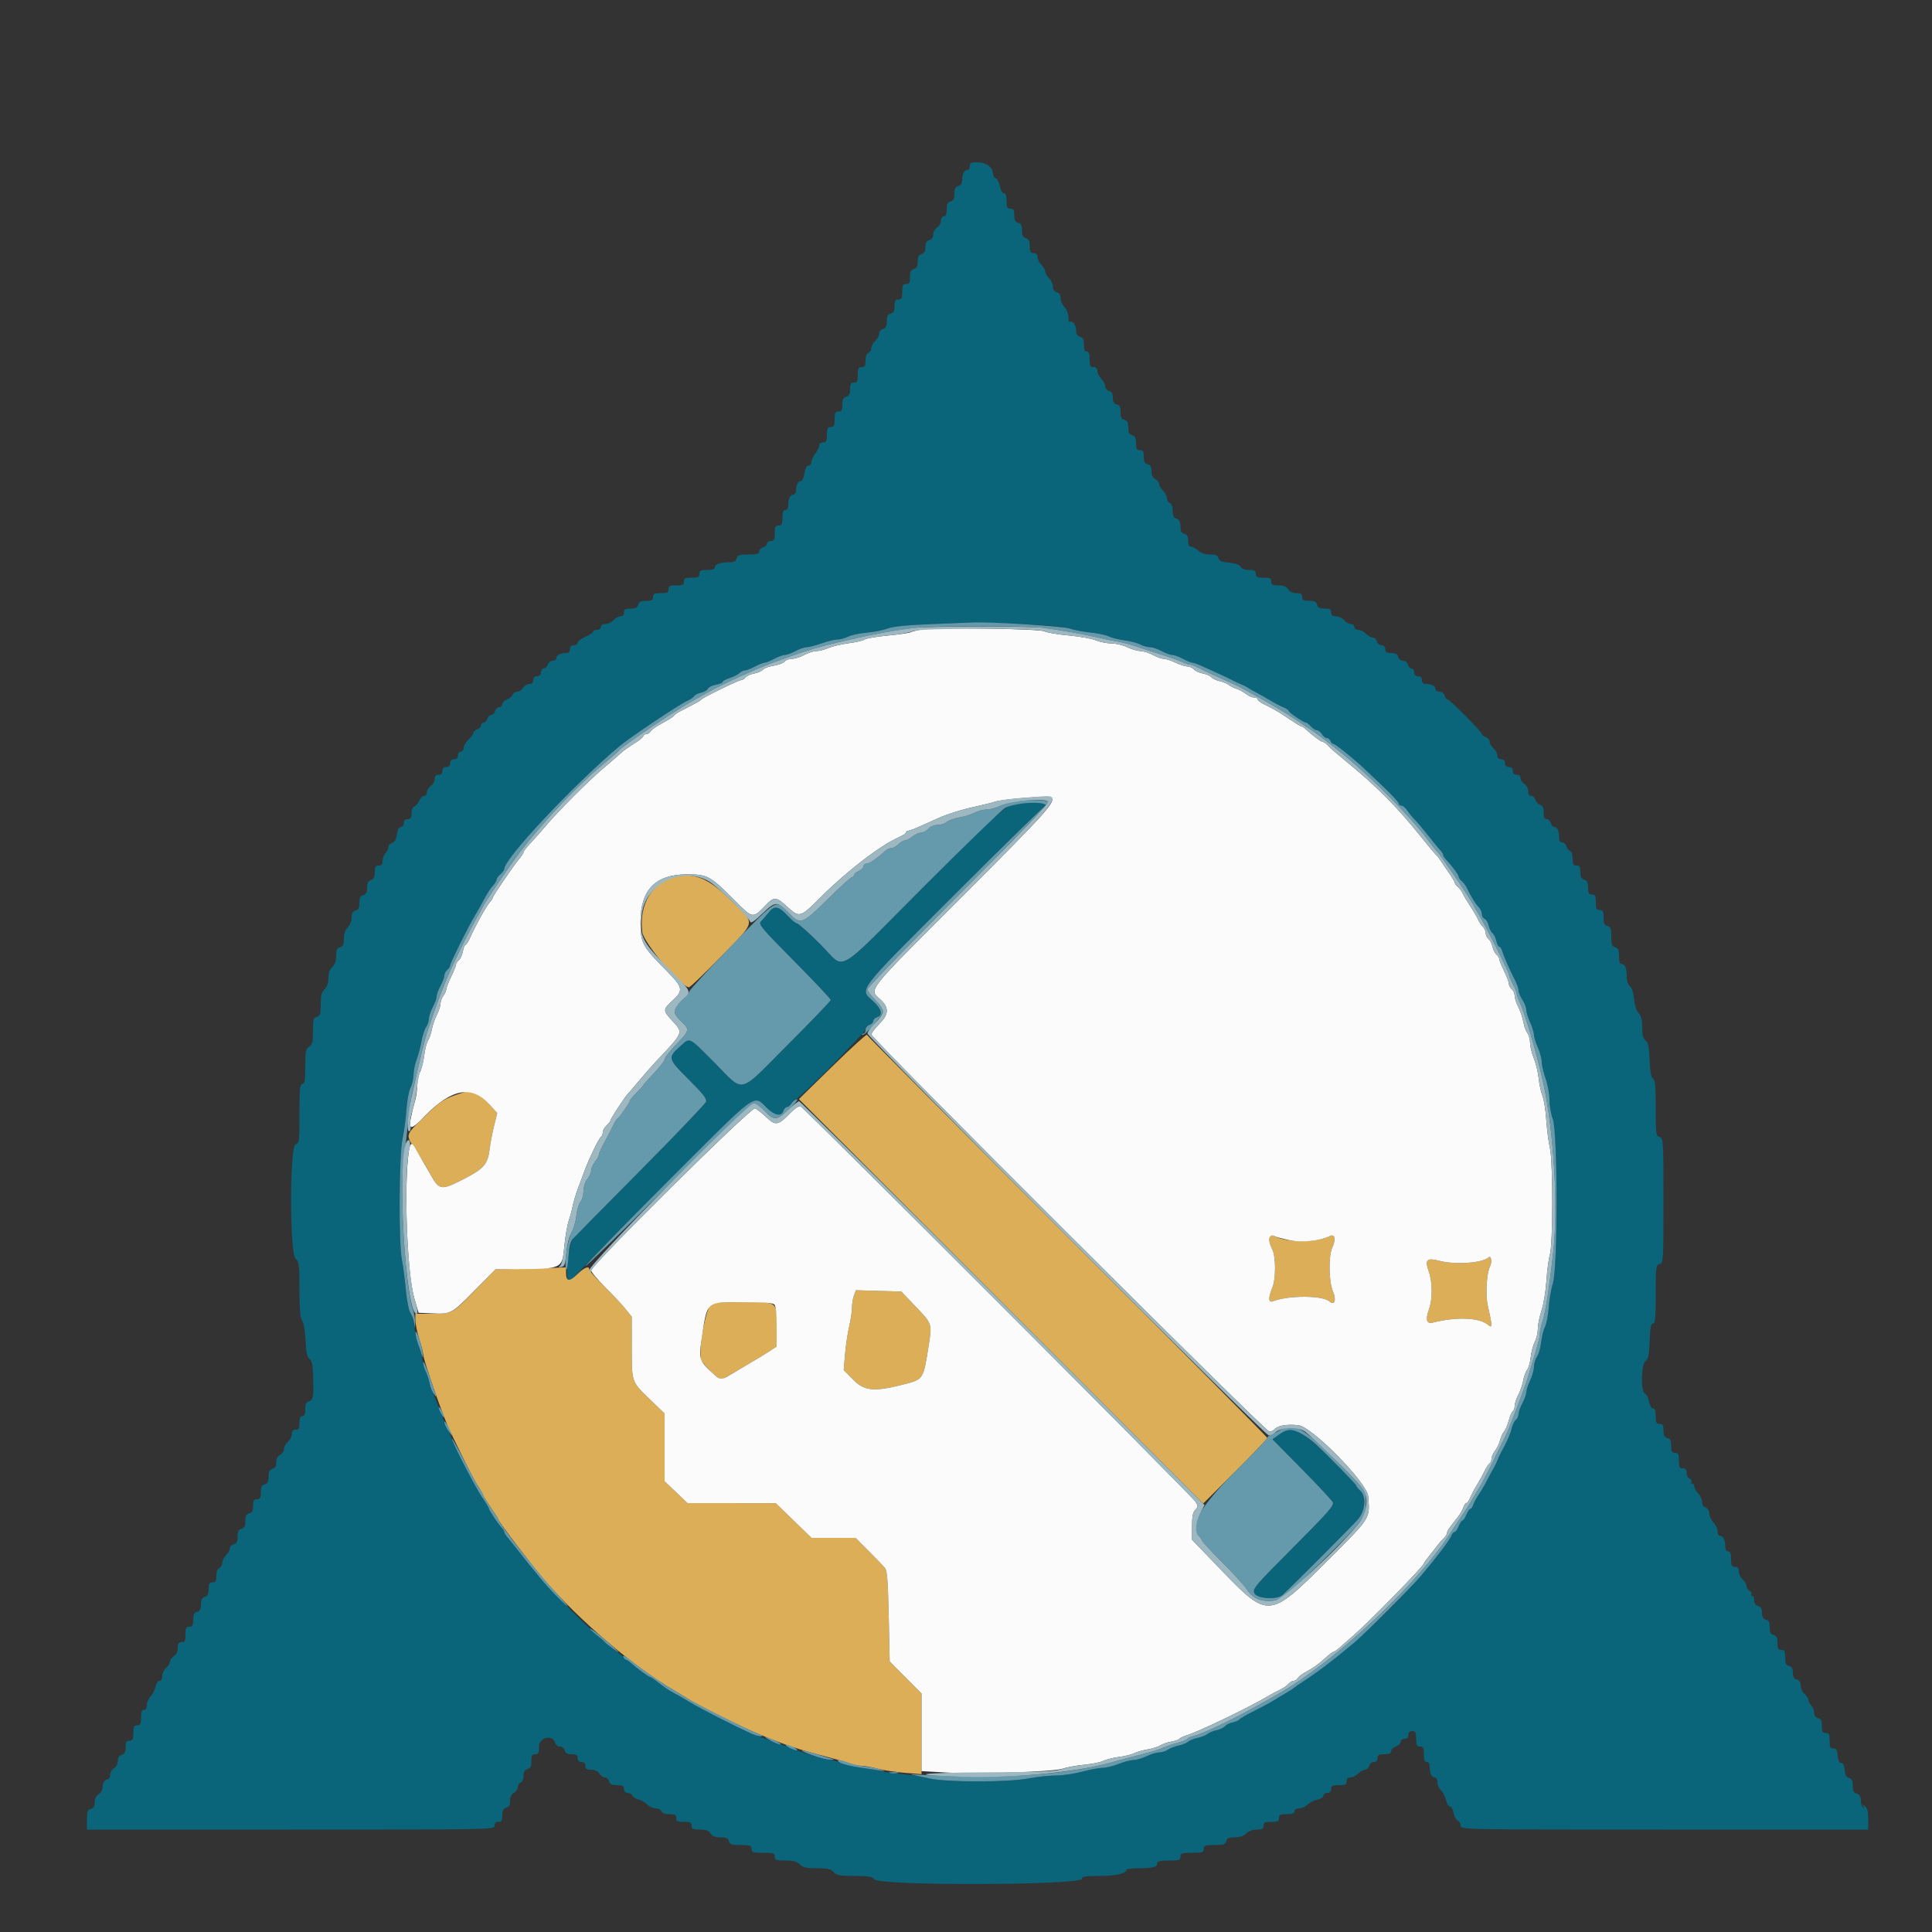 <svg id="svg" version="1.1" xmlns="http://www.w3.org/2000/svg" xmlns:xlink="http://www.w3.org/1999/xlink" width="400" height="400" viewBox="0, 0, 400,400"><rect x="0" y="0" width="400" height="400" fill="#333333" stroke="none"/><g id="svgg"><path id="path0" d="M200.800 34.400 C 200.800 34.840,200.549 35.200,200.243 35.200 C 199.605 35.200,199.200 36.049,199.200 37.386 C 199.200 37.970,198.908 38.383,198.400 38.516 C 197.794 38.675,197.600 39.062,197.600 40.116 C 197.600 41.170,197.406 41.557,196.800 41.716 C 196.187 41.876,196.000 42.262,196.000 43.363 C 196.000 44.374,195.822 44.800,195.400 44.800 C 195.044 44.800,194.800 45.167,194.800 45.704 C 194.800 46.201,194.440 46.832,194.000 47.107 C 193.560 47.382,193.200 48.034,193.200 48.557 C 193.200 49.170,192.917 49.581,192.400 49.716 C 191.822 49.867,191.600 50.262,191.600 51.136 C 191.600 51.995,191.368 52.420,190.800 52.600 C 190.212 52.787,190.000 53.205,190.000 54.180 C 190.000 55.170,189.797 55.560,189.200 55.716 C 188.587 55.876,188.400 56.262,188.400 57.363 C 188.400 58.533,188.252 58.800,187.600 58.800 C 186.933 58.800,186.800 59.067,186.800 60.400 C 186.800 61.733,186.667 62.000,186.000 62.000 C 185.358 62.000,185.200 62.267,185.200 63.353 C 185.200 64.370,185.001 64.759,184.400 64.916 C 183.794 65.075,183.600 65.462,183.600 66.516 C 183.600 67.570,183.406 67.957,182.800 68.116 C 182.347 68.234,182.000 68.662,182.000 69.101 C 182.000 69.527,181.640 70.202,181.200 70.600 C 180.760 70.998,180.400 71.662,180.400 72.075 C 180.400 72.487,180.130 72.929,179.800 73.055 C 179.430 73.197,179.200 73.805,179.200 74.643 C 179.200 75.733,179.043 76.000,178.400 76.000 C 177.733 76.000,177.600 76.267,177.600 77.600 C 177.600 78.933,177.467 79.200,176.800 79.200 C 176.158 79.200,176.000 79.467,176.000 80.553 C 176.000 81.570,175.801 81.959,175.200 82.116 C 174.587 82.276,174.400 82.662,174.400 83.763 C 174.400 84.933,174.252 85.200,173.600 85.200 C 172.933 85.200,172.800 85.467,172.800 86.800 C 172.800 88.133,172.667 88.400,172.000 88.400 C 171.333 88.400,171.200 88.667,171.200 90.000 C 171.200 91.333,171.067 91.600,170.400 91.600 C 169.935 91.600,169.600 91.867,169.600 92.237 C 169.600 92.587,169.240 93.331,168.800 93.891 C 168.360 94.450,168.000 95.244,168.000 95.654 C 168.000 96.064,167.732 96.400,167.405 96.400 C 167.020 96.400,166.719 96.965,166.554 98.000 C 166.411 98.889,166.073 99.600,165.792 99.600 C 165.226 99.600,164.800 100.473,164.800 101.633 C 164.800 102.055,164.549 102.400,164.243 102.400 C 163.598 102.400,163.200 103.252,163.200 104.633 C 163.200 105.226,162.968 105.600,162.600 105.600 C 162.167 105.600,162.000 106.044,162.000 107.200 C 162.000 108.533,161.867 108.800,161.200 108.800 C 160.533 108.800,160.400 109.067,160.400 110.400 C 160.400 111.733,160.267 112.000,159.600 112.000 C 159.160 112.000,158.800 112.249,158.800 112.553 C 158.800 112.858,158.440 113.201,158.000 113.316 C 157.560 113.431,157.200 113.812,157.200 114.163 C 157.200 114.670,156.743 114.800,154.963 114.800 C 153.062 114.800,152.694 114.920,152.516 115.600 C 152.363 116.184,151.968 116.401,151.053 116.405 C 149.197 116.414,148.000 116.822,148.000 117.447 C 148.000 117.826,147.496 118.000,146.400 118.000 C 145.067 118.000,144.800 118.133,144.800 118.800 C 144.800 119.467,144.533 119.600,143.200 119.600 C 141.867 119.600,141.600 119.733,141.600 120.400 C 141.600 121.067,141.333 121.200,140.000 121.200 C 138.667 121.200,138.400 121.333,138.400 122.000 C 138.400 122.667,138.133 122.800,136.800 122.800 C 135.467 122.800,135.200 122.933,135.200 123.600 C 135.200 124.252,134.933 124.400,133.763 124.400 C 132.662 124.400,132.276 124.587,132.116 125.200 C 131.959 125.801,131.570 126.000,130.553 126.000 C 129.467 126.000,129.200 126.158,129.200 126.800 C 129.200 127.311,128.933 127.600,128.462 127.600 C 128.056 127.600,127.398 127.960,127.000 128.400 C 126.602 128.840,125.854 129.200,125.338 129.200 C 124.771 129.200,124.400 129.437,124.400 129.800 C 124.400 130.133,124.044 130.400,123.600 130.400 C 123.160 130.400,122.800 130.567,122.800 130.771 C 122.800 130.975,122.080 131.460,121.200 131.848 C 120.320 132.236,119.600 132.789,119.600 133.077 C 119.600 133.365,119.240 133.600,118.800 133.600 C 118.267 133.600,118.000 133.867,118.000 134.400 C 118.000 134.922,117.733 135.200,117.233 135.200 C 116.041 135.200,115.200 135.631,115.200 136.243 C 115.200 136.549,114.852 136.800,114.427 136.800 C 114.002 136.800,113.540 137.160,113.400 137.600 C 113.260 138.040,112.888 138.400,112.573 138.400 C 112.258 138.400,112.000 138.760,112.000 139.200 C 112.000 139.733,111.733 140.000,111.200 140.000 C 110.667 140.000,110.400 140.267,110.400 140.800 C 110.400 141.332,110.133 141.600,109.603 141.600 C 109.165 141.600,108.582 141.960,108.307 142.400 C 108.032 142.840,107.485 143.200,107.091 143.200 C 106.697 143.200,106.266 143.484,106.133 143.831 C 106.000 144.177,105.465 144.623,104.945 144.821 C 104.425 145.018,104.000 145.455,104.000 145.790 C 104.000 146.126,103.713 146.400,103.363 146.400 C 103.012 146.400,102.631 146.760,102.516 147.200 C 102.401 147.640,102.041 148.000,101.716 148.000 C 101.391 148.000,101.031 148.360,100.916 148.800 C 100.801 149.240,100.458 149.600,100.153 149.600 C 99.849 149.600,99.600 149.858,99.600 150.173 C 99.600 150.488,99.240 150.860,98.800 151.000 C 98.360 151.140,97.997 151.467,97.993 151.727 C 97.989 151.987,97.539 152.624,96.993 153.142 C 96.447 153.660,96.000 154.425,96.000 154.842 C 96.000 155.259,95.730 155.600,95.400 155.600 C 95.067 155.600,94.800 155.956,94.800 156.400 C 94.800 156.933,94.533 157.200,94.000 157.200 C 93.467 157.200,93.200 157.467,93.200 158.000 C 93.200 158.533,92.933 158.800,92.400 158.800 C 91.867 158.800,91.600 159.067,91.600 159.600 C 91.600 160.133,91.333 160.400,90.800 160.400 C 90.236 160.400,90.000 160.667,90.000 161.304 C 90.000 161.801,89.640 162.432,89.200 162.707 C 88.760 162.982,88.400 163.565,88.400 164.003 C 88.400 164.451,88.132 164.800,87.790 164.800 C 87.455 164.800,87.018 165.225,86.821 165.745 C 86.623 166.265,86.177 166.800,85.831 166.933 C 85.448 167.080,85.200 167.652,85.200 168.387 C 85.200 169.333,85.024 169.600,84.400 169.600 C 83.867 169.600,83.600 169.867,83.600 170.400 C 83.600 170.842,83.333 171.200,83.005 171.200 C 82.622 171.200,82.320 171.758,82.159 172.765 C 81.989 173.831,81.668 174.393,81.154 174.528 C 80.739 174.636,80.400 175.025,80.400 175.391 C 80.400 175.757,80.130 176.327,79.800 176.657 C 79.470 176.987,79.200 177.694,79.200 178.229 C 79.200 178.933,78.980 179.200,78.400 179.200 C 77.755 179.200,77.600 179.467,77.600 180.573 C 77.600 181.595,77.395 182.011,76.800 182.200 C 76.212 182.387,76.000 182.805,76.000 183.780 C 76.000 184.770,75.797 185.160,75.200 185.316 C 74.594 185.475,74.400 185.862,74.400 186.916 C 74.400 187.970,74.206 188.357,73.600 188.516 C 73.017 188.668,72.800 189.062,72.800 189.963 C 72.800 190.667,72.455 191.545,72.000 192.000 C 71.475 192.525,71.200 193.333,71.200 194.353 C 71.200 195.570,71.027 195.952,70.400 196.116 C 69.771 196.280,69.600 196.662,69.600 197.901 C 69.600 198.968,69.342 199.709,68.800 200.200 C 68.264 200.685,68.000 201.432,68.000 202.462 C 68.000 203.467,67.723 204.277,67.200 204.800 C 66.581 205.419,66.400 206.133,66.400 207.953 C 66.400 209.970,66.286 210.337,65.600 210.516 C 64.898 210.699,64.800 211.062,64.800 213.466 C 64.800 215.774,64.674 216.287,64.000 216.707 C 63.296 217.147,63.200 217.640,63.200 220.803 C 63.200 223.734,63.089 224.400,62.600 224.400 C 62.093 224.400,62.000 225.350,62.000 230.553 C 62.000 236.370,61.956 236.718,61.200 236.916 C 59.952 237.242,59.952 259.471,61.200 260.600 C 61.928 261.259,62.000 261.832,62.000 266.973 C 62.000 271.134,62.146 272.830,62.553 273.412 C 62.878 273.875,63.169 275.579,63.258 277.536 C 63.371 280.036,63.573 280.991,64.064 281.350 C 64.534 281.694,64.743 282.556,64.805 284.414 C 64.966 289.207,64.870 289.888,64.000 290.116 C 63.387 290.276,63.200 290.662,63.200 291.763 C 63.200 292.774,63.022 293.200,62.600 293.200 C 62.181 293.200,62.000 293.622,62.000 294.600 C 62.000 295.733,61.848 296.000,61.200 296.000 C 60.634 296.000,60.400 296.267,60.400 296.911 C 60.400 297.412,60.040 298.130,59.600 298.507 C 59.160 298.884,58.800 299.548,58.800 299.982 C 58.800 300.416,58.440 300.965,58.000 301.200 C 57.487 301.474,57.200 302.038,57.200 302.767 C 57.200 303.570,56.964 303.968,56.400 304.116 C 55.794 304.275,55.600 304.662,55.600 305.716 C 55.600 306.770,55.406 307.157,54.800 307.316 C 54.187 307.476,54.000 307.862,54.000 308.963 C 54.000 310.133,53.852 310.400,53.200 310.400 C 52.558 310.400,52.400 310.667,52.400 311.753 C 52.400 312.770,52.201 313.159,51.600 313.316 C 50.994 313.475,50.800 313.862,50.800 314.916 C 50.800 315.970,50.606 316.357,50.000 316.516 C 49.394 316.675,49.200 317.062,49.200 318.116 C 49.200 319.170,49.006 319.557,48.400 319.716 C 47.960 319.831,47.600 320.212,47.600 320.563 C 47.600 320.913,47.240 321.560,46.800 322.000 C 46.360 322.440,46.000 323.166,46.000 323.613 C 46.000 324.059,45.730 324.529,45.400 324.655 C 45.030 324.797,44.800 325.405,44.800 326.243 C 44.800 327.333,44.643 327.600,44.000 327.600 C 43.355 327.600,43.200 327.867,43.200 328.973 C 43.200 329.995,42.995 330.411,42.400 330.600 C 41.812 330.787,41.600 331.205,41.600 332.180 C 41.600 333.170,41.397 333.560,40.800 333.716 C 40.187 333.876,40.000 334.262,40.000 335.363 C 40.000 336.533,39.852 336.800,39.200 336.800 C 38.533 336.800,38.400 337.067,38.400 338.400 C 38.400 339.733,38.267 340.000,37.600 340.000 C 36.978 340.000,36.800 340.267,36.800 341.197 C 36.800 341.960,36.510 342.574,36.000 342.893 C 35.560 343.168,35.200 343.669,35.200 344.007 C 35.200 344.346,34.840 344.930,34.400 345.307 C 33.960 345.684,33.600 346.444,33.600 346.996 C 33.600 347.597,33.372 348.000,33.032 348.000 C 32.719 348.000,32.341 348.558,32.191 349.241 C 32.041 349.923,31.577 350.823,31.159 351.241 C 30.742 351.658,30.400 352.450,30.400 353.000 C 30.400 353.622,30.173 354.000,29.800 354.000 C 29.367 354.000,29.200 354.444,29.200 355.600 C 29.200 356.933,29.067 357.200,28.400 357.200 C 27.733 357.200,27.600 357.467,27.600 358.800 C 27.600 360.133,27.467 360.400,26.800 360.400 C 26.158 360.400,26.000 360.667,26.000 361.753 C 26.000 362.770,25.801 363.159,25.200 363.316 C 24.660 363.457,24.400 363.862,24.400 364.559 C 24.400 365.160,24.065 365.803,23.600 366.093 C 23.160 366.368,22.800 366.999,22.800 367.496 C 22.800 368.002,22.555 368.400,22.243 368.400 C 21.649 368.400,21.200 369.234,21.200 370.336 C 21.200 370.706,20.840 371.232,20.400 371.507 C 19.901 371.819,19.600 372.440,19.600 373.157 C 19.600 373.970,19.366 374.368,18.800 374.516 C 18.132 374.691,18.000 375.062,18.000 376.763 L 18.000 378.800 60.200 378.800 C 102.133 378.800,102.400 378.795,102.400 378.000 C 102.400 377.467,102.667 377.200,103.200 377.200 C 103.842 377.200,104.000 376.933,104.000 375.847 C 104.000 374.830,104.199 374.441,104.800 374.284 C 105.380 374.132,105.600 373.738,105.600 372.852 C 105.600 372.038,105.868 371.485,106.400 371.200 C 106.840 370.965,107.200 370.437,107.200 370.029 C 107.200 369.620,107.470 369.182,107.800 369.055 C 108.143 368.924,108.400 368.327,108.400 367.659 C 108.400 366.830,108.631 366.433,109.200 366.284 C 109.813 366.124,110.000 365.738,110.000 364.637 C 110.000 363.467,110.148 363.200,110.800 363.200 C 111.467 363.200,111.600 362.933,111.600 361.600 C 111.600 359.717,114.453 359.029,114.916 360.800 C 115.036 361.260,115.462 361.600,115.916 361.600 C 116.370 361.600,116.796 361.940,116.916 362.400 C 117.068 362.983,117.462 363.200,118.363 363.200 C 119.333 363.200,119.600 363.372,119.600 364.000 C 119.600 364.533,119.867 364.800,120.400 364.800 C 120.933 364.800,121.200 365.067,121.200 365.600 C 121.200 366.222,121.467 366.400,122.397 366.400 C 123.160 366.400,123.774 366.690,124.093 367.200 C 124.368 367.640,124.888 368.000,125.250 368.000 C 125.611 368.000,126.001 368.360,126.116 368.800 C 126.276 369.413,126.662 369.600,127.763 369.600 C 128.933 369.600,129.200 369.748,129.200 370.400 C 129.200 370.918,129.467 371.200,129.957 371.200 C 130.374 371.200,130.809 371.447,130.925 371.749 C 131.041 372.050,131.605 372.415,132.178 372.559 C 132.751 372.703,133.576 373.176,134.010 373.610 C 134.445 374.045,135.231 374.400,135.757 374.400 C 136.284 374.400,136.818 374.670,136.945 375.000 C 137.089 375.377,137.701 375.600,138.587 375.600 C 139.733 375.600,140.000 375.751,140.000 376.400 C 140.000 377.067,140.267 377.200,141.600 377.200 C 142.933 377.200,143.200 377.333,143.200 378.000 C 143.200 378.675,143.467 378.800,144.904 378.800 C 146.174 378.800,146.735 379.003,147.107 379.600 C 147.467 380.176,148.040 380.400,149.157 380.400 C 150.370 380.400,150.752 380.574,150.916 381.200 C 151.094 381.880,151.462 382.000,153.363 382.000 C 155.333 382.000,155.600 382.095,155.600 382.800 C 155.600 383.511,155.867 383.600,158.000 383.600 C 160.133 383.600,160.400 383.689,160.400 384.400 C 160.400 385.103,160.667 385.200,162.600 385.200 C 164.267 385.200,164.994 385.394,165.600 386.000 C 166.244 386.644,166.933 386.800,169.138 386.800 C 171.368 386.800,172.010 386.948,172.600 387.600 C 173.222 388.287,173.832 388.400,176.918 388.400 C 179.879 388.400,180.602 388.523,181.023 389.100 C 182.020 390.464,224.000 390.342,224.000 388.975 C 224.000 388.518,224.732 388.400,227.581 388.400 C 230.953 388.400,233.200 387.895,233.200 387.136 C 233.200 386.951,234.355 386.800,235.767 386.800 C 238.692 386.800,239.600 386.553,239.600 385.757 C 239.600 385.343,240.215 385.200,242.000 385.200 C 244.133 385.200,244.400 385.111,244.400 384.400 C 244.400 383.689,244.667 383.600,246.800 383.600 C 248.933 383.600,249.200 383.511,249.200 382.800 C 249.200 382.095,249.467 382.000,251.437 382.000 C 253.338 382.000,253.706 381.880,253.884 381.200 C 254.048 380.573,254.430 380.400,255.647 380.400 C 256.667 380.400,257.475 380.125,258.000 379.600 C 258.495 379.105,259.333 378.800,260.200 378.800 C 261.333 378.800,261.600 378.648,261.600 378.000 C 261.600 377.333,261.867 377.200,263.200 377.200 C 264.533 377.200,264.800 377.067,264.800 376.400 C 264.800 375.733,265.067 375.600,266.400 375.600 C 267.556 375.600,268.000 375.433,268.000 375.000 C 268.000 374.629,268.376 374.400,268.984 374.400 C 269.526 374.400,270.291 374.061,270.684 373.647 C 271.078 373.232,271.985 372.768,272.700 372.615 C 273.426 372.459,274.000 372.086,274.000 371.768 C 274.000 371.456,274.360 371.200,274.800 371.200 C 275.333 371.200,275.600 370.933,275.600 370.400 C 275.600 369.733,275.867 369.600,277.200 369.600 C 278.533 369.600,278.800 369.467,278.800 368.800 C 278.800 368.267,279.067 368.000,279.600 368.000 C 280.040 368.000,280.760 367.640,281.200 367.200 C 281.640 366.760,282.287 366.400,282.637 366.400 C 282.988 366.400,283.369 366.040,283.484 365.600 C 283.600 365.157,284.030 364.800,284.447 364.800 C 284.933 364.800,285.200 364.517,285.200 364.000 C 285.200 363.352,285.467 363.200,286.600 363.200 C 287.588 363.200,288.000 363.020,288.000 362.590 C 288.000 362.255,288.450 361.809,289.000 361.600 C 289.550 361.391,290.000 360.945,290.000 360.610 C 290.000 360.267,290.350 360.000,290.800 360.000 C 291.333 360.000,291.600 359.733,291.600 359.200 C 291.600 358.667,291.867 358.400,292.400 358.400 C 293.067 358.400,293.200 358.667,293.200 360.000 C 293.200 361.333,293.333 361.600,294.000 361.600 C 294.667 361.600,294.800 361.867,294.800 363.200 C 294.800 364.356,294.967 364.800,295.400 364.800 C 295.768 364.800,296.000 365.174,296.000 365.767 C 296.000 367.148,296.398 368.000,297.043 368.000 C 297.368 368.000,297.600 368.410,297.600 368.984 C 297.600 369.526,297.939 370.291,298.353 370.684 C 298.768 371.078,299.232 371.985,299.385 372.700 C 299.538 373.415,299.899 374.000,300.187 374.000 C 300.475 374.000,300.826 374.613,300.966 375.361 C 301.107 376.110,301.487 376.824,301.811 376.949 C 302.135 377.073,302.400 377.541,302.400 377.987 C 302.400 378.799,302.449 378.800,344.600 378.800 L 386.800 378.800 386.800 376.649 C 386.800 375.111,386.607 374.341,386.123 373.949 C 385.540 373.476,385.493 373.483,385.787 374.000 C 385.991 374.358,385.981 374.465,385.764 374.267 C 385.383 373.917,385.332 373.729,385.250 372.363 C 385.222 371.888,384.853 371.434,384.400 371.316 C 383.794 371.157,383.600 370.770,383.600 369.716 C 383.600 368.674,383.405 368.274,382.822 368.122 C 382.263 367.975,382.009 367.507,381.922 366.459 C 381.840 365.483,381.601 365.000,381.200 365.000 C 380.795 365.000,380.560 364.511,380.476 363.500 C 380.379 362.325,380.184 362.000,379.576 362.000 C 378.937 362.000,378.800 361.717,378.800 360.400 C 378.800 359.067,378.667 358.800,378.000 358.800 C 377.348 358.800,377.200 358.533,377.200 357.363 C 377.200 356.262,377.013 355.876,376.400 355.716 C 375.891 355.583,375.600 355.170,375.600 354.582 C 375.600 354.073,375.330 353.387,375.000 353.057 C 374.670 352.727,374.400 352.214,374.400 351.917 C 374.400 351.621,374.040 351.070,373.600 350.693 C 373.160 350.316,372.800 349.539,372.800 348.966 C 372.800 348.262,372.542 347.858,372.000 347.716 C 371.426 347.566,371.200 347.170,371.200 346.316 C 371.200 345.462,370.974 345.066,370.400 344.916 C 369.773 344.752,369.600 344.370,369.600 343.153 C 369.600 341.867,369.463 341.600,368.800 341.600 C 368.148 341.600,368.000 341.333,368.000 340.163 C 368.000 339.062,367.813 338.676,367.200 338.516 C 366.594 338.357,366.400 337.970,366.400 336.916 C 366.400 335.862,366.206 335.475,365.600 335.316 C 365.026 335.166,364.800 334.770,364.800 333.916 C 364.800 333.062,364.574 332.666,364.000 332.516 C 363.482 332.381,363.200 331.970,363.200 331.353 C 363.200 330.829,363.009 330.400,362.776 330.400 C 362.543 330.400,362.465 330.219,362.602 329.997 C 362.739 329.776,362.569 329.486,362.225 329.354 C 361.881 329.222,361.600 328.802,361.600 328.419 C 361.600 328.037,361.240 327.398,360.800 327.000 C 360.360 326.602,360.000 325.854,360.000 325.338 C 360.000 324.667,359.773 324.400,359.200 324.400 C 358.533 324.400,358.400 324.133,358.400 322.800 C 358.400 321.644,358.233 321.200,357.800 321.200 C 357.432 321.200,357.200 320.826,357.200 320.233 C 357.200 318.852,356.802 318.000,356.157 318.000 C 355.832 318.000,355.600 317.590,355.600 317.016 C 355.600 316.474,355.241 315.696,354.801 315.287 C 354.362 314.878,353.961 314.033,353.909 313.410 C 353.852 312.716,353.541 312.205,353.108 312.092 C 352.680 311.980,352.400 311.529,352.400 310.953 C 352.400 310.429,352.040 309.640,351.600 309.200 C 351.160 308.760,350.800 308.130,350.800 307.800 C 350.800 307.470,350.609 307.200,350.376 307.200 C 350.143 307.200,350.065 307.019,350.202 306.797 C 350.339 306.576,350.169 306.286,349.825 306.154 C 349.481 306.022,349.200 305.484,349.200 304.957 C 349.200 304.267,348.977 304.000,348.400 304.000 C 347.733 304.000,347.600 303.733,347.600 302.400 C 347.600 301.067,347.467 300.800,346.800 300.800 C 346.148 300.800,346.000 300.533,346.000 299.363 C 346.000 298.262,345.813 297.876,345.200 297.716 C 344.599 297.559,344.400 297.170,344.400 296.153 C 344.400 295.067,344.242 294.800,343.600 294.800 C 342.933 294.800,342.800 294.533,342.800 293.200 C 342.800 292.101,342.626 291.600,342.245 291.600 C 341.925 291.600,341.576 290.997,341.422 290.179 C 341.276 289.397,340.896 288.658,340.578 288.536 C 339.662 288.185,339.766 282.459,340.700 281.777 C 341.257 281.370,341.429 280.522,341.540 277.632 C 341.647 274.852,341.811 274.000,342.240 274.000 C 342.695 274.000,342.800 272.872,342.800 267.963 C 342.800 262.262,342.845 261.913,343.600 261.716 C 344.379 261.512,344.400 261.170,344.400 248.580 C 344.400 236.005,344.378 235.647,343.600 235.400 C 342.849 235.162,342.800 234.795,342.800 229.393 C 342.800 224.891,342.679 223.570,342.242 223.320 C 341.850 223.095,341.642 221.951,341.542 219.468 C 341.430 216.676,341.253 215.828,340.700 215.424 C 340.182 215.045,340.000 214.346,340.000 212.731 C 340.000 211.161,339.792 210.328,339.259 209.755 C 338.809 209.272,338.436 208.115,338.311 206.812 C 338.183 205.481,337.857 204.484,337.452 204.189 C 337.061 203.903,336.800 203.143,336.800 202.289 C 336.800 200.473,336.461 199.600,335.757 199.600 C 335.372 199.600,335.200 199.096,335.200 197.963 C 335.200 196.662,335.036 196.282,334.400 196.116 C 333.735 195.942,333.600 195.570,333.600 193.916 C 333.600 192.262,333.465 191.890,332.800 191.716 C 332.173 191.552,332.000 191.170,332.000 189.953 C 332.000 188.667,331.863 188.400,331.200 188.400 C 330.533 188.400,330.400 188.133,330.400 186.800 C 330.400 185.467,330.267 185.200,329.600 185.200 C 328.948 185.200,328.800 184.933,328.800 183.763 C 328.800 182.662,328.613 182.276,328.000 182.116 C 327.399 181.959,327.200 181.570,327.200 180.553 C 327.200 179.467,327.042 179.200,326.400 179.200 C 325.751 179.200,325.600 178.933,325.600 177.787 C 325.600 176.945,325.374 176.288,325.039 176.160 C 324.731 176.041,324.388 175.597,324.277 175.172 C 324.166 174.748,323.788 174.400,323.437 174.400 C 323.030 174.400,322.800 174.051,322.800 173.433 C 322.800 172.083,322.406 171.200,321.804 171.200 C 321.523 171.200,321.199 170.840,321.084 170.400 C 320.969 169.960,320.588 169.600,320.237 169.600 C 319.778 169.600,319.600 169.217,319.600 168.227 C 319.600 167.231,319.392 166.788,318.843 166.614 C 318.427 166.482,317.994 166.019,317.881 165.587 C 317.767 165.154,317.388 164.800,317.037 164.800 C 316.625 164.800,316.400 164.449,316.400 163.803 C 316.400 163.240,316.052 162.590,315.600 162.307 C 315.160 162.032,314.800 161.491,314.800 161.104 C 314.800 160.667,314.497 160.400,314.000 160.400 C 313.467 160.400,313.200 160.133,313.200 159.600 C 313.200 159.067,312.933 158.800,312.400 158.800 C 311.867 158.800,311.600 158.533,311.600 158.000 C 311.600 157.467,311.333 157.200,310.800 157.200 C 310.265 157.200,310.000 156.933,310.000 156.396 C 310.000 155.954,309.640 155.284,309.200 154.907 C 308.760 154.530,308.400 153.914,308.400 153.538 C 308.400 153.162,308.040 152.740,307.600 152.600 C 307.160 152.460,306.800 152.179,306.800 151.975 C 306.800 151.492,300.140 144.800,299.660 144.800 C 299.458 144.800,299.199 144.440,299.084 144.000 C 298.959 143.521,298.538 143.200,298.037 143.200 C 297.577 143.200,297.200 142.949,297.200 142.643 C 297.200 142.031,296.359 141.600,295.167 141.600 C 294.667 141.600,294.400 141.322,294.400 140.800 C 294.400 140.267,294.133 140.000,293.600 140.000 C 293.067 140.000,292.800 139.733,292.800 139.200 C 292.800 138.760,292.551 138.400,292.247 138.400 C 291.942 138.400,291.599 138.040,291.484 137.600 C 291.364 137.140,290.938 136.800,290.484 136.800 C 290.030 136.800,289.604 136.460,289.484 136.000 C 289.332 135.417,288.938 135.200,288.037 135.200 C 287.067 135.200,286.800 135.028,286.800 134.400 C 286.800 133.883,286.533 133.600,286.047 133.600 C 285.630 133.600,285.200 133.243,285.084 132.800 C 284.969 132.360,284.588 132.000,284.237 132.000 C 283.887 132.000,283.240 131.640,282.800 131.200 C 282.360 130.760,281.640 130.400,281.200 130.400 C 280.756 130.400,280.400 130.133,280.400 129.800 C 280.400 129.470,280.080 129.200,279.689 129.200 C 279.298 129.200,278.670 128.840,278.293 128.400 C 277.916 127.960,277.156 127.600,276.604 127.600 C 275.867 127.600,275.600 127.387,275.600 126.800 C 275.600 126.158,275.333 126.000,274.247 126.000 C 273.230 126.000,272.841 125.801,272.684 125.200 C 272.524 124.587,272.138 124.400,271.037 124.400 C 269.867 124.400,269.600 124.252,269.600 123.600 C 269.600 122.978,269.333 122.800,268.403 122.800 C 267.640 122.800,267.026 122.510,266.707 122.000 C 266.351 121.430,265.774 121.200,264.704 121.200 C 263.467 121.200,263.200 121.058,263.200 120.400 C 263.200 119.733,262.933 119.600,261.600 119.600 C 260.267 119.600,260.000 119.467,260.000 118.800 C 260.000 118.155,259.733 118.000,258.620 118.000 C 257.759 118.000,257.102 117.754,256.874 117.346 C 256.639 116.926,255.787 116.624,254.488 116.499 C 252.945 116.351,252.422 116.127,252.272 115.552 C 252.121 114.978,251.706 114.800,250.513 114.800 C 249.504 114.800,248.647 114.517,248.092 114.000 C 247.620 113.560,246.956 113.200,246.617 113.200 C 246.194 113.200,246.000 112.811,246.000 111.963 C 246.000 111.062,245.783 110.668,245.200 110.516 C 244.603 110.360,244.400 109.970,244.400 108.980 C 244.400 108.005,244.188 107.587,243.600 107.400 C 243.003 107.210,242.800 106.795,242.800 105.760 C 242.800 104.898,242.574 104.288,242.200 104.145 C 241.870 104.018,241.600 103.574,241.600 103.157 C 241.600 102.741,241.240 102.040,240.800 101.600 C 240.360 101.160,240.000 100.536,240.000 100.214 C 240.000 99.892,239.640 99.435,239.200 99.200 C 238.668 98.915,238.400 98.362,238.400 97.548 C 238.400 96.662,238.180 96.268,237.600 96.116 C 236.999 95.959,236.800 95.570,236.800 94.553 C 236.800 93.467,236.642 93.200,236.000 93.200 C 235.348 93.200,235.200 92.933,235.200 91.763 C 235.200 90.662,235.013 90.276,234.400 90.116 C 233.794 89.957,233.600 89.570,233.600 88.516 C 233.600 87.462,233.406 87.075,232.800 86.916 C 232.194 86.757,232.000 86.370,232.000 85.316 C 232.000 84.262,231.806 83.875,231.200 83.716 C 230.626 83.566,230.400 83.170,230.400 82.316 C 230.400 81.462,230.174 81.066,229.600 80.916 C 229.157 80.800,228.800 80.370,228.800 79.953 C 228.800 79.539,228.440 78.840,228.000 78.400 C 227.560 77.960,227.200 77.240,227.200 76.800 C 227.200 76.267,226.933 76.000,226.400 76.000 C 225.733 76.000,225.600 75.733,225.600 74.400 C 225.600 73.244,225.433 72.800,225.000 72.800 C 224.578 72.800,224.400 72.374,224.400 71.363 C 224.400 70.262,224.213 69.876,223.600 69.716 C 223.044 69.570,222.800 69.170,222.800 68.402 C 222.800 67.287,221.949 66.184,221.463 66.670 C 221.318 66.815,221.200 66.363,221.200 65.667 C 221.200 64.933,220.863 64.063,220.400 63.600 C 219.960 63.160,219.600 62.333,219.600 61.763 C 219.600 61.062,219.341 60.657,218.800 60.516 C 218.282 60.381,218.000 59.970,218.000 59.353 C 218.000 58.829,217.640 58.040,217.200 57.600 C 216.760 57.160,216.400 56.530,216.400 56.200 C 216.400 55.870,216.040 55.240,215.600 54.800 C 215.160 54.360,214.800 53.640,214.800 53.200 C 214.800 52.667,214.533 52.400,214.000 52.400 C 213.348 52.400,213.200 52.133,213.200 50.963 C 213.200 49.862,213.013 49.476,212.400 49.316 C 211.794 49.157,211.600 48.770,211.600 47.716 C 211.600 46.662,211.406 46.275,210.800 46.116 C 210.199 45.959,210.000 45.570,210.000 44.553 C 210.000 43.467,209.842 43.200,209.200 43.200 C 208.533 43.200,208.400 42.933,208.400 41.600 C 208.400 40.501,208.226 40.000,207.845 40.000 C 207.525 40.000,207.176 39.397,207.022 38.579 C 206.876 37.797,206.496 37.058,206.178 36.936 C 205.860 36.814,205.600 36.374,205.600 35.957 C 205.600 34.660,204.161 33.600,202.400 33.600 C 201.067 33.600,200.800 33.733,200.800 34.400 M211.000 129.191 C 216.673 129.424,220.368 129.753,221.400 130.117 C 222.280 130.427,224.238 130.805,225.752 130.957 C 227.265 131.109,228.975 131.471,229.552 131.762 C 230.128 132.053,231.573 132.416,232.763 132.568 C 233.952 132.720,235.428 133.104,236.043 133.422 C 236.657 133.740,237.577 134.000,238.086 134.000 C 238.595 134.000,239.684 134.360,240.504 134.800 C 241.325 135.240,242.315 135.600,242.704 135.600 C 243.094 135.600,244.084 135.960,244.904 136.400 C 245.725 136.840,246.603 137.200,246.855 137.200 C 247.106 137.200,248.142 137.580,249.156 138.043 C 250.170 138.507,251.810 139.254,252.800 139.702 C 253.790 140.151,254.870 140.672,255.200 140.860 C 255.530 141.048,256.250 141.381,256.800 141.601 C 257.350 141.820,258.070 142.183,258.400 142.408 C 258.730 142.632,259.540 143.095,260.200 143.436 C 260.860 143.776,262.120 144.490,263.000 145.023 C 263.880 145.555,265.095 146.190,265.700 146.434 C 266.305 146.679,266.800 147.009,266.800 147.168 C 266.800 147.491,269.899 149.600,270.374 149.600 C 270.540 149.600,271.002 149.960,271.400 150.400 C 271.798 150.840,272.365 151.200,272.659 151.200 C 272.953 151.200,273.418 151.560,273.693 152.000 C 273.968 152.440,274.425 152.800,274.709 152.800 C 274.993 152.800,275.329 153.070,275.455 153.400 C 275.582 153.730,275.854 154.000,276.060 154.000 C 276.445 154.000,280.461 157.238,282.600 159.272 C 283.260 159.900,285.105 161.655,286.700 163.171 C 288.295 164.688,289.600 166.125,289.600 166.364 C 289.600 166.604,289.849 166.800,290.154 166.800 C 290.459 166.800,291.011 167.262,291.381 167.827 C 291.751 168.391,292.446 169.241,292.927 169.715 C 293.407 170.189,294.652 171.662,295.693 172.989 C 296.734 174.315,297.859 175.685,298.193 176.034 C 298.527 176.382,298.800 176.817,298.800 177.000 C 298.800 177.183,299.069 177.618,299.398 177.966 C 300.650 179.293,302.000 181.131,302.000 181.509 C 302.000 181.725,302.289 182.142,302.642 182.435 C 302.995 182.727,303.457 183.335,303.669 183.784 C 304.497 185.534,305.486 187.143,306.128 187.785 C 306.498 188.155,306.800 188.810,306.800 189.241 C 306.800 189.672,307.059 190.124,307.376 190.246 C 307.692 190.367,308.064 190.979,308.201 191.606 C 308.339 192.232,308.698 192.950,309.000 193.200 C 309.302 193.450,309.664 194.183,309.806 194.828 C 309.948 195.472,310.217 196.000,310.405 196.000 C 310.593 196.000,310.867 196.405,311.014 196.900 C 311.341 197.996,312.604 200.875,313.637 202.879 C 314.057 203.693,314.401 204.683,314.403 205.079 C 314.404 205.476,314.763 206.340,315.200 207.000 C 315.637 207.660,315.996 208.585,315.997 209.056 C 315.999 209.527,316.356 210.697,316.791 211.656 C 317.226 212.615,317.586 213.785,317.591 214.256 C 317.596 214.727,317.956 215.897,318.391 216.856 C 318.826 217.815,319.186 219.146,319.191 219.814 C 319.196 220.481,319.560 222.052,320.000 223.304 C 320.440 224.556,320.800 226.552,320.800 227.740 C 320.800 228.928,321.107 230.687,321.483 231.650 C 322.507 234.274,322.541 262.292,321.524 265.600 C 321.151 266.810,320.758 269.091,320.649 270.670 C 320.541 272.248,320.195 274.048,319.882 274.670 C 319.568 275.291,319.205 276.748,319.074 277.907 C 318.943 279.065,318.558 280.410,318.218 280.896 C 317.878 281.381,317.594 282.323,317.586 282.989 C 317.579 283.655,317.225 284.920,316.800 285.800 C 316.375 286.680,316.021 287.763,316.014 288.206 C 316.006 288.649,315.640 289.684,315.200 290.504 C 314.760 291.325,314.400 292.336,314.400 292.750 C 314.400 293.163,314.142 293.717,313.826 293.979 C 313.510 294.241,313.127 295.028,312.976 295.728 C 312.737 296.827,311.960 298.584,310.731 300.800 C 310.548 301.130,310.219 301.850,309.999 302.400 C 309.780 302.950,309.429 303.670,309.220 304.000 C 309.011 304.330,308.457 305.360,307.989 306.289 C 307.522 307.217,306.721 308.594,306.210 309.347 C 305.698 310.101,305.160 311.096,305.013 311.559 C 304.866 312.021,304.600 312.400,304.422 312.400 C 304.243 312.400,303.873 312.940,303.600 313.600 C 303.327 314.260,302.967 314.800,302.800 314.800 C 302.633 314.800,302.273 315.340,302.000 316.000 C 301.727 316.660,301.339 317.200,301.139 317.200 C 300.939 317.200,300.659 317.515,300.518 317.900 C 300.377 318.285,299.438 319.678,298.431 320.996 C 290.720 331.084,279.231 341.965,269.699 348.207 C 268.874 348.747,268.003 349.352,267.762 349.552 C 267.522 349.751,266.802 350.209,266.162 350.570 C 265.523 350.930,264.460 351.572,263.800 351.996 C 263.140 352.421,261.299 353.416,259.709 354.208 C 258.119 354.999,256.722 355.803,256.604 355.993 C 256.487 356.183,255.865 356.454,255.223 356.595 C 254.581 356.736,253.850 357.098,253.600 357.400 C 253.350 357.702,252.572 358.070,251.872 358.219 C 251.173 358.367,250.330 358.719,250.000 359.000 C 249.670 359.281,248.770 359.641,248.000 359.800 C 247.230 359.959,246.330 360.319,246.000 360.600 C 245.670 360.881,244.770 361.244,244.000 361.407 C 243.230 361.569,242.245 361.949,241.811 362.251 C 241.377 362.553,240.567 362.806,240.011 362.814 C 239.455 362.821,238.280 363.175,237.400 363.600 C 236.520 364.025,235.312 364.379,234.715 364.386 C 234.118 364.394,232.716 364.760,231.600 365.200 C 230.484 365.640,228.992 366.004,228.285 366.009 C 227.578 366.015,225.662 366.375,224.027 366.809 C 222.392 367.244,219.933 367.600,218.562 367.600 C 217.192 367.600,214.660 367.870,212.935 368.200 C 208.733 369.004,195.959 369.014,192.575 368.216 C 191.241 367.902,188.408 367.466,186.279 367.248 C 184.150 367.030,182.266 366.764,182.093 366.657 C 181.919 366.550,180.263 366.255,178.412 366.002 C 176.560 365.748,174.549 365.284,173.943 364.970 C 173.336 364.657,172.448 364.400,171.968 364.400 C 171.164 364.400,165.653 362.756,163.800 361.964 C 163.360 361.776,162.235 361.347,161.300 361.011 C 158.009 359.828,156.188 359.151,155.027 358.678 C 152.952 357.833,144.265 353.351,142.200 352.061 C 141.100 351.373,139.750 350.594,139.200 350.328 C 138.650 350.062,137.450 349.249,136.533 348.522 C 135.616 347.795,134.749 347.200,134.606 347.200 C 134.364 347.200,131.966 345.497,130.945 344.600 C 129.447 343.284,128.522 342.530,127.755 342.000 C 124.279 339.595,113.611 329.109,110.136 324.680 C 108.720 322.876,107.165 320.891,106.681 320.270 C 106.196 319.648,105.485 318.765,105.100 318.308 C 104.715 317.851,104.400 317.338,104.400 317.167 C 104.400 316.997,104.175 316.619,103.900 316.329 C 103.163 315.549,101.200 312.602,101.200 312.274 C 101.200 312.119,100.607 311.139,99.882 310.096 C 98.071 307.492,92.877 296.835,91.159 292.200 C 90.670 290.880,89.939 289.068,89.535 288.174 C 89.131 287.279,88.800 286.235,88.800 285.854 C 88.800 285.472,88.551 284.674,88.247 284.080 C 87.943 283.486,87.563 282.208,87.402 281.241 C 87.241 280.273,86.880 278.923,86.599 278.241 C 86.318 277.558,85.956 276.014,85.794 274.810 C 85.633 273.605,85.247 272.233,84.938 271.761 C 84.628 271.289,84.213 269.125,84.014 266.951 C 83.816 264.778,83.453 262.010,83.209 260.800 C 82.516 257.377,82.616 239.206,83.346 235.787 C 83.673 234.254,84.038 231.517,84.157 229.705 C 84.277 227.893,84.650 225.877,84.987 225.225 C 85.324 224.573,85.608 223.356,85.618 222.520 C 85.627 221.684,85.912 220.280,86.251 219.400 C 86.590 218.520,87.038 216.832,87.247 215.648 C 87.456 214.465,87.891 213.119,88.214 212.659 C 88.536 212.199,88.800 211.411,88.800 210.910 C 88.800 210.408,89.160 209.325,89.600 208.504 C 90.040 207.684,90.400 206.694,90.400 206.304 C 90.400 205.915,90.760 204.925,91.200 204.104 C 91.640 203.284,92.000 202.316,92.000 201.955 C 92.000 201.594,92.270 201.074,92.600 200.800 C 92.930 200.526,93.200 200.114,93.200 199.885 C 93.200 199.401,96.784 192.160,98.191 189.800 C 98.716 188.920,99.432 187.660,99.783 187.000 C 100.895 184.910,101.452 184.026,102.136 183.271 C 102.501 182.867,102.800 182.354,102.800 182.130 C 102.800 181.907,103.160 181.398,103.600 181.000 C 104.040 180.602,104.400 180.115,104.400 179.919 C 104.400 177.769,118.573 162.654,128.246 154.488 C 130.269 152.780,140.661 145.823,142.205 145.143 C 142.862 144.854,143.536 144.402,143.702 144.140 C 143.869 143.877,144.529 143.547,145.169 143.407 C 145.809 143.266,146.429 142.902,146.546 142.598 C 146.662 142.293,147.397 141.924,148.179 141.778 C 148.961 141.631,149.600 141.365,149.600 141.187 C 149.600 141.008,150.270 140.641,151.089 140.371 C 151.908 140.100,152.821 139.636,153.118 139.340 C 153.414 139.043,153.915 138.800,154.230 138.800 C 154.545 138.800,155.475 138.440,156.296 138.000 C 157.116 137.560,158.016 137.200,158.296 137.200 C 158.575 137.200,159.475 136.840,160.296 136.400 C 161.116 135.960,162.106 135.600,162.496 135.600 C 162.885 135.600,163.875 135.240,164.696 134.800 C 165.516 134.360,166.557 134.000,167.008 134.000 C 167.459 134.000,168.852 133.640,170.104 133.200 C 171.356 132.760,172.843 132.400,173.410 132.400 C 173.976 132.400,174.948 132.137,175.568 131.816 C 176.189 131.495,177.935 131.120,179.448 130.983 C 180.962 130.846,182.920 130.458,183.800 130.122 C 184.891 129.706,187.755 129.418,192.800 129.219 C 196.870 129.059,200.650 128.905,201.200 128.879 C 201.750 128.852,206.160 128.993,211.000 129.191 M211.400 166.367 C 208.064 166.707,208.383 166.435,191.435 183.400 C 172.335 202.519,175.248 200.873,169.909 195.563 C 167.497 193.163,165.308 191.200,165.045 191.200 C 164.782 191.200,163.932 190.510,163.156 189.666 C 161.230 187.571,160.343 187.403,159.153 188.909 C 158.629 189.572,157.910 190.404,157.556 190.758 C 156.965 191.348,157.527 192.020,164.456 199.023 C 168.605 203.216,172.000 206.818,172.000 207.027 C 172.000 207.236,167.974 211.429,163.054 216.346 C 152.558 226.834,154.349 226.439,147.666 219.743 C 142.494 214.561,142.904 214.747,140.818 216.631 C 138.197 218.999,138.240 219.167,142.573 223.486 C 145.584 226.487,146.363 227.488,146.167 228.104 C 146.030 228.537,139.908 234.945,132.564 242.345 C 125.220 249.745,118.923 256.130,118.571 256.534 C 117.804 257.415,117.024 264.381,117.625 264.984 C 117.869 265.228,118.622 264.688,119.704 263.492 C 120.637 262.461,129.027 253.949,138.349 244.577 C 157.258 225.568,155.884 226.585,158.817 229.427 C 160.414 230.974,161.815 231.212,162.200 230.000 C 162.340 229.560,162.668 229.200,162.931 229.200 C 163.193 229.200,163.632 228.840,163.907 228.400 C 164.182 227.960,164.566 227.600,164.760 227.600 C 165.417 227.600,179.200 213.769,179.200 213.109 C 179.200 212.749,179.560 212.340,180.000 212.200 C 180.440 212.060,180.800 211.700,180.800 211.400 C 180.800 211.100,181.160 210.740,181.600 210.600 C 182.857 210.201,182.543 208.907,180.800 207.304 C 177.920 204.656,177.072 205.769,197.631 185.221 C 207.768 175.089,216.273 166.782,216.531 166.760 C 217.180 166.705,215.143 166.075,214.400 166.101 C 214.070 166.112,212.720 166.232,211.400 166.367 M264.822 297.012 L 263.444 297.985 269.470 304.093 C 272.784 307.452,275.682 310.551,275.909 310.980 C 276.270 311.664,275.266 312.819,267.790 320.325 C 259.791 328.356,259.286 328.950,259.693 329.845 C 260.226 331.013,264.431 331.271,265.566 330.205 C 268.054 327.869,280.051 315.835,281.100 314.624 C 282.707 312.768,282.952 309.823,281.600 308.600 C 281.160 308.202,280.800 307.745,280.800 307.584 C 280.800 307.424,279.202 305.697,277.248 303.746 C 269.208 295.720,267.762 294.936,264.822 297.012 " stroke="none" fill="#0a647a" fill-rule="evenodd"></path><path id="path1" d="M139.800 181.531 C 135.014 182.603,132.262 187.232,132.983 193.000 C 133.260 195.222,141.053 204.418,142.647 204.404 C 142.893 204.402,145.910 201.514,149.351 197.987 C 156.673 190.482,156.517 191.401,151.329 186.359 C 146.673 181.834,143.807 180.634,139.800 181.531 M172.381 220.724 L 165.400 227.559 207.251 269.430 L 249.102 311.301 255.751 304.667 C 259.408 301.018,262.397 297.890,262.394 297.716 C 262.391 297.542,243.763 278.774,220.997 256.009 C 198.232 233.245,179.551 214.454,179.485 214.254 C 179.418 214.053,176.221 216.964,172.381 220.724 M95.600 226.286 C 91.926 227.467,91.325 227.848,87.900 231.166 C 83.866 235.073,83.930 234.856,85.911 237.887 C 87.686 240.604,88.164 241.385,89.042 243.000 C 90.930 246.475,91.268 246.529,96.015 244.106 C 100.186 241.977,101.005 241.022,101.385 237.843 C 101.520 236.719,101.925 234.595,102.287 233.121 L 102.943 230.442 101.372 228.676 C 100.063 227.205,98.574 226.057,97.600 225.766 C 97.490 225.733,96.590 225.967,95.600 226.286 M263.053 255.881 C 262.627 256.306,262.770 257.450,263.398 258.654 C 264.180 260.154,264.181 264.792,263.400 266.662 C 262.565 268.661,262.604 269.761,263.499 269.417 C 266.786 268.156,273.845 268.174,275.251 269.447 C 276.284 270.381,276.737 269.158,275.993 267.441 C 275.114 265.412,275.013 260.146,275.819 258.359 C 276.625 256.570,276.375 255.381,275.306 255.923 C 272.560 257.315,266.683 257.331,263.953 255.955 C 263.597 255.775,263.192 255.742,263.053 255.881 M308.200 260.332 C 306.990 261.489,301.318 261.897,298.087 261.059 C 295.392 260.359,294.947 260.782,295.808 263.223 C 296.604 265.479,296.620 268.956,295.846 271.107 C 295.105 273.162,295.362 274.146,296.561 273.845 C 301.641 272.570,306.349 272.773,308.151 274.345 C 308.996 275.082,308.976 274.482,308.009 270.200 C 307.533 268.093,307.796 263.537,308.466 262.279 C 308.961 261.350,308.750 259.806,308.200 260.332 M107.380 262.698 L 102.560 262.823 98.780 266.712 C 93.597 272.043,93.683 271.994,89.500 271.997 L 86.000 272.000 86.000 273.348 C 86.000 274.089,86.360 275.823,86.800 277.200 C 87.240 278.577,87.600 279.996,87.600 280.352 C 87.600 281.461,92.008 294.052,93.208 296.372 C 93.387 296.717,94.551 299.109,95.796 301.687 C 97.040 304.265,98.495 307.018,99.029 307.805 C 99.563 308.592,100.000 309.363,100.001 309.518 C 100.001 309.673,100.721 310.837,101.601 312.104 C 102.480 313.372,103.200 314.519,103.200 314.655 C 103.200 315.037,110.268 324.306,112.654 327.053 C 120.244 335.791,130.989 344.941,139.600 350.000 C 140.370 350.452,141.540 351.169,142.200 351.592 C 144.350 352.970,153.716 357.644,157.200 359.076 C 162.814 361.385,165.158 362.161,171.400 363.783 C 172.720 364.126,174.610 364.676,175.600 365.006 C 176.590 365.335,177.857 365.603,178.416 365.602 C 178.975 365.601,180.466 365.869,181.731 366.199 C 182.995 366.528,185.553 366.915,187.415 367.058 L 190.800 367.318 190.800 358.967 L 190.800 350.617 187.500 347.300 L 184.200 343.984 184.000 334.652 C 183.846 327.474,183.671 325.165,183.240 324.647 C 182.933 324.277,181.431 322.720,179.905 321.187 L 177.128 318.400 172.568 318.400 L 168.008 318.400 164.304 314.805 L 160.600 311.209 151.470 311.205 L 142.341 311.200 139.970 308.939 L 137.600 306.678 137.600 299.668 L 137.600 292.657 134.666 289.826 C 130.705 286.004,130.801 286.273,130.796 278.926 L 130.792 272.600 129.496 270.986 C 128.783 270.099,126.805 268.001,125.100 266.325 C 123.395 264.649,122.000 263.080,122.000 262.839 C 122.000 261.999,120.967 262.410,119.502 263.832 C 117.867 265.420,117.200 265.346,117.200 263.576 L 117.200 262.400 114.700 262.486 C 113.325 262.534,110.031 262.629,107.380 262.698 M176.803 268.193 C 176.581 268.775,176.397 269.915,176.394 270.726 C 176.391 271.537,176.126 273.311,175.806 274.669 C 175.486 276.026,175.102 278.603,174.952 280.394 L 174.681 283.651 176.625 285.626 C 178.973 288.010,180.918 288.202,187.000 286.652 C 191.205 285.580,191.152 285.660,192.257 278.683 C 192.999 273.999,193.044 274.129,189.400 270.324 L 186.600 267.400 181.903 267.267 L 177.206 267.133 176.803 268.193 M146.884 270.500 C 145.663 272.937,144.557 280.383,145.223 281.681 C 145.714 282.638,148.785 285.598,149.288 285.599 C 149.447 285.600,150.977 284.764,152.688 283.742 C 154.400 282.720,156.160 281.680,156.600 281.432 C 157.040 281.183,158.165 280.487,159.100 279.885 L 160.800 278.790 160.800 274.675 C 160.800 269.336,161.175 269.600,153.588 269.600 C 147.504 269.600,147.323 269.624,146.884 270.500 " stroke="none" fill="#dbae57" fill-rule="evenodd"></path><path id="path2" d="M190.800 130.342 C 189.810 130.495,188.802 130.745,188.561 130.897 C 188.319 131.048,186.180 131.356,183.808 131.581 C 181.435 131.806,179.272 132.174,179.001 132.399 C 178.730 132.624,177.269 132.970,175.754 133.167 C 174.239 133.365,172.331 133.813,171.513 134.163 C 170.695 134.513,169.569 134.800,169.011 134.800 C 168.454 134.800,167.325 135.160,166.504 135.600 C 165.684 136.040,164.536 136.400,163.955 136.400 C 163.374 136.400,162.681 136.661,162.416 136.980 C 162.151 137.300,161.145 137.679,160.180 137.824 C 159.215 137.969,158.222 138.333,157.973 138.633 C 157.724 138.933,156.914 139.292,156.174 139.431 C 155.434 139.570,154.620 139.935,154.365 140.242 C 154.110 140.549,153.700 140.800,153.454 140.800 C 152.921 140.800,145.488 144.427,145.200 144.828 C 145.021 145.076,144.313 145.470,140.800 147.271 C 140.250 147.553,139.689 147.939,139.554 148.128 C 139.308 148.473,138.870 148.750,136.352 150.154 C 135.609 150.569,134.856 151.154,134.680 151.454 C 134.504 151.754,134.099 152.000,133.780 152.000 C 133.461 152.000,133.200 152.162,133.200 152.360 C 133.200 152.559,132.615 153.095,131.900 153.551 C 129.704 154.954,129.126 155.370,128.222 156.200 C 127.743 156.640,126.192 157.980,124.775 159.178 C 121.818 161.679,115.353 168.163,113.000 170.987 C 112.120 172.044,110.725 173.618,109.900 174.486 C 109.075 175.353,108.400 176.215,108.400 176.401 C 108.400 176.587,107.974 177.247,107.453 177.869 C 106.242 179.317,102.000 185.551,102.000 185.884 C 102.000 186.023,101.721 186.446,101.379 186.823 C 100.695 187.579,98.383 191.746,97.342 194.100 C 96.977 194.925,96.546 195.600,96.384 195.600 C 96.222 195.600,95.974 196.212,95.834 196.960 C 95.694 197.708,95.314 198.540,94.989 198.809 C 94.665 199.078,94.398 199.501,94.396 199.749 C 94.394 199.997,93.950 201.100,93.409 202.200 C 92.868 203.300,92.414 204.470,92.400 204.800 C 92.386 205.130,92.110 205.749,91.787 206.176 C 91.464 206.604,91.200 207.330,91.200 207.792 C 91.200 208.253,90.860 209.297,90.445 210.111 C 90.030 210.925,89.567 212.268,89.416 213.096 C 89.265 213.923,88.910 214.960,88.628 215.400 C 88.346 215.840,87.986 217.241,87.827 218.513 C 87.669 219.785,87.284 221.315,86.972 221.913 C 86.660 222.511,86.400 223.720,86.393 224.600 C 86.386 225.480,86.212 226.830,86.007 227.600 C 84.214 234.304,84.434 234.684,87.995 231.036 C 93.555 225.340,97.696 224.617,101.372 228.698 L 102.943 230.442 102.287 233.121 C 101.925 234.595,101.520 236.719,101.385 237.843 C 101.005 241.022,100.186 241.977,96.015 244.106 C 91.267 246.530,90.952 246.480,89.031 243.000 C 88.667 242.340,87.934 241.080,87.404 240.200 C 86.873 239.320,86.221 238.195,85.955 237.700 C 85.265 236.415,84.902 236.582,84.652 238.300 C 83.594 245.553,84.262 263.621,85.779 268.800 L 86.658 271.800 89.421 271.920 C 93.393 272.093,93.492 272.041,98.252 267.202 L 102.583 262.800 106.991 262.766 C 116.416 262.694,116.408 262.698,116.834 258.085 C 117.013 256.138,117.423 253.747,117.744 252.772 C 118.065 251.797,118.447 250.370,118.593 249.600 C 118.740 248.830,119.229 247.210,119.680 246.000 C 120.132 244.790,120.771 243.080,121.102 242.200 C 122.069 239.621,124.007 235.643,124.419 235.388 C 124.629 235.259,124.800 234.831,124.800 234.438 C 124.800 234.045,125.160 233.398,125.600 233.000 C 126.040 232.602,126.400 232.130,126.400 231.951 C 126.400 231.626,129.580 226.779,130.042 226.400 C 130.176 226.290,131.184 225.120,132.281 223.800 C 133.379 222.480,134.980 220.656,135.839 219.747 C 141.594 213.652,141.511 213.860,139.200 211.354 C 137.227 209.213,137.225 209.023,139.158 207.239 C 141.568 205.014,141.464 204.481,137.929 200.906 C 132.907 195.828,132.621 195.284,132.616 190.800 C 132.608 184.225,135.744 181.027,142.200 181.026 C 146.494 181.025,147.014 181.310,152.179 186.499 C 155.908 190.245,155.831 190.235,158.647 187.300 C 160.275 185.603,160.730 185.654,163.053 187.792 C 165.509 190.054,165.684 190.001,170.000 185.684 C 175.367 180.317,182.212 175.071,186.100 173.345 C 186.925 172.978,187.600 172.526,187.600 172.339 C 187.600 172.153,187.791 172.000,188.025 172.000 C 188.258 172.000,189.473 171.540,190.725 170.979 C 191.976 170.417,193.540 169.715,194.200 169.418 C 196.179 168.527,199.242 167.572,202.000 166.983 C 203.430 166.679,205.230 166.229,206.000 165.985 C 207.664 165.457,216.566 164.735,217.411 165.059 C 218.953 165.651,217.365 167.445,199.271 185.550 C 178.833 206.001,179.873 204.680,182.361 207.028 C 184.107 208.676,184.011 210.016,182.000 212.047 C 181.120 212.936,180.400 213.899,180.400 214.188 C 180.400 214.994,261.991 296.400,262.799 296.400 C 263.186 296.400,263.707 296.153,263.957 295.851 C 264.552 295.135,266.671 294.807,268.856 295.092 C 271.724 295.467,283.040 307.003,283.261 309.777 C 283.636 314.491,283.925 314.034,274.822 323.131 C 262.793 335.152,262.598 335.170,252.881 325.094 L 246.800 318.787 246.800 316.022 C 246.800 313.972,246.973 313.084,247.468 312.589 C 248.075 311.983,248.080 311.826,247.525 310.911 C 246.790 309.700,166.489 229.320,165.718 229.024 C 165.423 228.911,164.511 229.514,163.691 230.364 C 161.115 233.035,160.578 233.134,158.654 231.295 C 157.744 230.425,156.686 229.604,156.303 229.470 C 155.501 229.191,122.400 261.955,122.400 263.029 C 122.400 263.364,123.705 264.931,125.300 266.511 C 126.895 268.090,128.783 270.107,129.496 270.991 L 130.792 272.600 130.796 278.926 C 130.801 286.273,130.705 286.004,134.666 289.826 L 137.600 292.657 137.600 299.668 L 137.600 306.678 139.970 308.939 L 142.341 311.200 151.470 311.205 L 160.600 311.209 164.304 314.805 L 168.008 318.400 172.568 318.400 L 177.128 318.400 179.905 321.187 C 181.431 322.720,182.933 324.277,183.240 324.647 C 183.671 325.165,183.846 327.474,184.000 334.652 L 184.200 343.984 187.500 347.300 L 190.800 350.617 190.800 358.654 L 190.800 366.692 195.865 366.980 C 202.598 367.364,218.159 366.844,220.075 366.171 C 220.886 365.886,222.866 365.528,224.475 365.374 C 226.084 365.220,227.867 364.858,228.437 364.569 C 229.008 364.281,230.448 363.920,231.637 363.768 C 232.827 363.616,234.250 363.267,234.800 362.993 C 235.350 362.719,236.606 362.361,237.591 362.197 C 238.576 362.033,239.746 361.665,240.191 361.379 C 240.636 361.093,241.677 360.735,242.504 360.584 C 243.332 360.433,244.099 360.163,244.210 359.984 C 244.321 359.805,245.084 359.452,245.906 359.199 C 248.245 358.480,258.553 353.517,262.200 351.355 C 263.080 350.833,264.354 350.145,265.032 349.826 C 265.709 349.507,266.496 348.966,266.781 348.623 C 267.065 348.280,267.537 348.000,267.829 348.000 C 268.121 348.000,268.504 347.754,268.680 347.454 C 268.856 347.154,269.540 346.612,270.200 346.249 C 272.048 345.234,272.789 344.708,274.355 343.302 C 275.150 342.588,275.926 342.003,276.079 342.002 C 276.233 342.001,276.815 341.595,277.372 341.100 C 277.929 340.605,279.115 339.570,280.007 338.800 C 283.487 335.795,294.800 324.237,294.800 323.686 C 294.800 323.592,295.258 322.950,295.817 322.258 C 296.376 321.566,297.141 320.584,297.517 320.075 C 297.893 319.566,298.515 318.851,298.900 318.486 C 299.285 318.121,299.600 317.629,299.600 317.392 C 299.600 316.980,299.999 316.388,301.845 314.064 C 302.310 313.479,302.817 312.595,302.972 312.100 C 303.127 311.605,303.404 311.200,303.588 311.200 C 303.771 311.200,304.126 310.705,304.377 310.100 C 304.627 309.495,305.273 308.280,305.813 307.400 C 306.353 306.520,307.063 305.227,307.391 304.527 C 307.719 303.827,308.171 303.142,308.394 303.004 C 308.617 302.866,308.800 302.428,308.800 302.030 C 308.800 301.633,309.133 300.879,309.539 300.354 C 309.945 299.829,310.409 298.860,310.570 298.200 C 310.731 297.540,311.102 296.730,311.394 296.400 C 311.686 296.070,312.127 295.043,312.374 294.117 C 312.620 293.191,312.997 292.326,313.211 292.193 C 313.425 292.061,313.600 291.556,313.600 291.070 C 313.600 290.585,313.934 289.561,314.341 288.794 C 314.749 288.027,315.214 286.680,315.375 285.800 C 315.536 284.920,315.898 283.930,316.180 283.600 C 316.462 283.270,316.794 282.100,316.917 281.000 C 317.040 279.900,317.423 278.460,317.768 277.800 C 318.113 277.140,318.396 275.926,318.398 275.102 C 318.399 274.277,318.744 272.567,319.164 271.302 C 319.583 270.036,320.035 267.290,320.166 265.200 C 320.298 263.110,320.619 260.680,320.880 259.800 C 321.548 257.549,321.553 240.497,320.886 237.640 C 320.609 236.452,320.273 233.842,320.138 231.840 C 320.004 229.838,319.647 227.590,319.344 226.844 C 319.041 226.098,318.690 224.478,318.564 223.244 C 318.437 222.010,317.989 220.157,317.567 219.126 C 317.145 218.095,316.794 216.655,316.787 215.926 C 316.780 215.197,316.523 214.268,316.216 213.863 C 315.909 213.458,315.541 212.433,315.398 211.586 C 315.255 210.740,314.792 209.368,314.369 208.539 C 313.946 207.709,313.600 206.641,313.600 206.164 C 313.600 205.688,313.330 205.074,313.000 204.800 C 312.670 204.526,312.394 204.009,312.387 203.651 C 312.381 203.293,311.932 202.100,311.391 201.000 C 310.850 199.900,310.406 198.797,310.404 198.549 C 310.402 198.301,310.142 197.883,309.826 197.621 C 309.510 197.359,309.138 196.630,309.000 196.000 C 308.862 195.370,308.490 194.641,308.174 194.379 C 307.858 194.117,307.600 193.577,307.600 193.180 C 307.600 192.782,307.331 192.188,307.002 191.859 C 306.672 191.530,306.219 190.842,305.994 190.330 C 305.768 189.819,305.051 188.590,304.400 187.600 C 303.749 186.610,303.051 185.433,302.850 184.984 C 302.648 184.535,302.195 183.927,301.842 183.635 C 301.489 183.342,301.200 182.953,301.200 182.771 C 301.200 182.589,300.615 181.603,299.900 180.579 C 299.185 179.556,298.420 178.426,298.200 178.068 C 297.980 177.711,297.594 177.234,297.343 177.009 C 297.091 176.784,295.662 175.070,294.166 173.200 C 289.399 167.240,285.291 163.071,279.387 158.200 C 275.914 155.334,275.617 155.078,274.883 154.300 C 274.520 153.915,274.063 153.600,273.869 153.600 C 273.525 153.600,271.640 152.200,270.366 150.998 C 270.018 150.669,269.621 150.400,269.484 150.400 C 269.271 150.400,268.011 149.615,265.600 147.978 C 264.641 147.327,263.102 146.470,261.700 145.805 C 260.985 145.466,260.400 145.012,260.400 144.795 C 260.400 144.578,260.064 144.400,259.654 144.400 C 259.244 144.400,258.479 144.065,257.954 143.655 C 257.429 143.245,256.550 142.774,256.000 142.608 C 255.450 142.441,254.730 142.077,254.400 141.797 C 254.070 141.518,253.227 141.167,252.528 141.019 C 251.828 140.870,251.056 140.509,250.813 140.216 C 250.570 139.923,249.766 139.570,249.026 139.431 C 248.286 139.292,247.460 138.914,247.191 138.589 C 246.922 138.265,246.319 137.994,245.851 137.986 C 245.383 137.979,244.280 137.625,243.400 137.200 C 242.520 136.775,241.437 136.421,240.994 136.414 C 240.551 136.406,239.516 136.040,238.696 135.600 C 237.875 135.160,236.707 134.794,236.101 134.786 C 235.496 134.779,234.280 134.425,233.400 134.000 C 232.520 133.575,231.029 133.221,230.087 133.214 C 229.145 133.206,227.705 132.915,226.887 132.566 C 226.069 132.218,223.540 131.766,221.268 131.563 C 218.995 131.360,216.745 130.977,216.268 130.712 C 215.290 130.168,193.925 129.859,190.800 130.342 M267.100 256.795 C 269.611 257.312,273.350 256.914,275.306 255.923 C 276.375 255.381,276.625 256.570,275.819 258.359 C 275.013 260.146,275.114 265.412,275.993 267.441 C 276.737 269.158,276.284 270.381,275.251 269.447 C 273.845 268.174,266.786 268.156,263.499 269.417 C 262.604 269.761,262.565 268.661,263.400 266.662 C 264.181 264.792,264.180 260.154,263.398 258.654 C 262.401 256.744,262.694 255.320,263.953 255.955 C 264.309 256.134,265.725 256.512,267.100 256.795 M308.466 262.279 C 307.796 263.537,307.533 268.093,308.009 270.200 C 308.976 274.482,308.996 275.082,308.151 274.345 C 306.349 272.773,301.641 272.570,296.561 273.845 C 295.362 274.146,295.105 273.162,295.846 271.107 C 296.620 268.956,296.604 265.479,295.808 263.223 C 294.947 260.782,295.392 260.359,298.087 261.059 C 301.318 261.897,306.990 261.489,308.200 260.332 C 308.750 259.806,308.961 261.350,308.466 262.279 M189.400 270.324 C 193.044 274.129,192.999 273.999,192.257 278.683 C 191.152 285.660,191.205 285.580,187.000 286.652 C 180.918 288.202,178.973 288.010,176.625 285.626 L 174.681 283.651 174.952 280.394 C 175.102 278.603,175.486 276.026,175.806 274.669 C 176.126 273.311,176.391 271.537,176.394 270.726 C 176.397 269.915,176.581 268.775,176.803 268.193 L 177.206 267.133 181.903 267.267 L 186.600 267.400 189.400 270.324 M160.320 270.080 C 160.631 270.391,160.800 272.008,160.800 274.675 L 160.800 278.790 159.100 279.885 C 158.165 280.487,157.040 281.183,156.600 281.432 C 156.160 281.680,154.400 282.720,152.688 283.742 C 148.959 285.969,149.377 285.941,147.347 284.099 C 144.864 281.847,144.675 281.281,145.203 277.681 C 146.442 269.234,146.062 269.600,153.588 269.600 C 157.917 269.600,159.988 269.748,160.320 270.080 " stroke="none" fill="#fbfbfb" fill-rule="evenodd"></path><path id="path3" d="M192.800 129.219 C 187.755 129.418,184.891 129.706,183.800 130.122 C 182.920 130.458,180.962 130.846,179.448 130.983 C 177.935 131.120,176.189 131.495,175.568 131.816 C 174.948 132.137,173.976 132.400,173.410 132.400 C 172.843 132.400,171.356 132.760,170.104 133.200 C 168.852 133.640,167.459 134.000,167.008 134.000 C 166.557 134.000,165.516 134.360,164.696 134.800 C 163.875 135.240,162.885 135.600,162.496 135.600 C 162.106 135.600,161.116 135.960,160.296 136.400 C 159.475 136.840,158.575 137.200,158.296 137.200 C 158.016 137.200,157.116 137.560,156.296 138.000 C 155.475 138.440,154.545 138.800,154.230 138.800 C 153.915 138.800,153.414 139.043,153.118 139.340 C 152.821 139.636,151.908 140.100,151.089 140.371 C 150.270 140.641,149.600 141.008,149.600 141.187 C 149.600 141.365,148.961 141.631,148.179 141.778 C 147.397 141.924,146.662 142.293,146.546 142.598 C 146.429 142.902,145.809 143.266,145.169 143.407 C 144.529 143.547,143.869 143.877,143.702 144.140 C 143.536 144.402,142.862 144.854,142.205 145.143 C 140.661 145.823,130.269 152.780,128.246 154.488 C 118.573 162.654,104.400 177.769,104.400 179.919 C 104.400 180.115,104.040 180.602,103.600 181.000 C 103.160 181.398,102.800 181.907,102.800 182.130 C 102.800 182.354,102.501 182.867,102.136 183.271 C 101.452 184.026,100.895 184.910,99.783 187.000 C 99.432 187.660,98.716 188.920,98.191 189.800 C 96.784 192.160,93.200 199.401,93.200 199.885 C 93.200 200.114,92.930 200.526,92.600 200.800 C 92.270 201.074,92.000 201.594,92.000 201.955 C 92.000 202.316,91.640 203.284,91.200 204.104 C 90.760 204.925,90.400 205.915,90.400 206.304 C 90.400 206.694,90.040 207.684,89.600 208.504 C 89.160 209.325,88.800 210.408,88.800 210.910 C 88.800 211.411,88.536 212.199,88.214 212.659 C 87.891 213.119,87.456 214.465,87.247 215.648 C 87.038 216.832,86.590 218.520,86.251 219.400 C 85.912 220.280,85.627 221.684,85.618 222.520 C 85.608 223.356,85.324 224.573,84.987 225.225 C 84.650 225.877,84.277 227.893,84.157 229.705 C 84.038 231.517,83.673 234.254,83.346 235.787 C 82.616 239.206,82.516 257.377,83.209 260.800 C 83.453 262.010,83.816 264.778,84.014 266.951 C 84.214 269.132,84.635 271.299,84.955 271.787 C 85.274 272.274,85.612 273.196,85.707 273.836 L 85.880 275.000 85.940 273.750 C 85.973 273.063,85.739 271.762,85.421 270.860 C 83.884 266.503,82.669 245.956,83.596 240.000 C 83.853 238.350,84.212 235.200,84.395 233.000 C 84.577 230.800,85.000 227.830,85.334 226.400 C 85.668 224.970,86.148 222.900,86.399 221.800 C 87.560 216.723,87.939 215.251,88.612 213.200 C 90.188 208.405,91.954 203.724,93.291 200.800 C 94.848 197.394,97.654 191.797,98.606 190.200 C 99.130 189.320,99.732 188.226,99.944 187.768 C 100.284 187.031,103.179 182.668,105.706 179.082 C 110.722 171.965,118.791 163.218,125.200 157.952 C 126.630 156.776,127.909 155.662,128.043 155.476 C 128.690 154.574,139.284 147.411,143.200 145.229 C 144.850 144.309,146.470 143.398,146.800 143.204 C 148.992 141.915,157.111 138.224,160.000 137.204 C 160.770 136.932,162.390 136.349,163.600 135.909 C 166.686 134.786,170.582 133.634,173.400 133.009 C 174.720 132.716,176.970 132.205,178.400 131.872 C 181.261 131.207,185.588 130.471,189.600 129.967 C 192.894 129.554,213.072 129.564,216.000 129.981 C 220.462 130.615,224.267 131.283,226.800 131.877 C 228.230 132.212,230.273 132.638,231.340 132.825 C 232.407 133.012,234.027 133.422,234.940 133.737 C 235.853 134.053,238.220 134.819,240.200 135.440 C 242.180 136.061,244.250 136.800,244.800 137.082 C 245.350 137.364,246.042 137.596,246.338 137.598 C 246.634 137.599,247.354 137.858,247.938 138.173 C 248.522 138.488,250.080 139.224,251.400 139.809 C 252.720 140.394,254.610 141.251,255.600 141.715 C 258.076 142.875,265.258 146.964,267.552 148.520 C 268.590 149.224,269.791 150.028,270.220 150.306 C 272.941 152.070,274.133 152.966,278.568 156.583 C 284.302 161.260,291.949 169.008,295.560 173.800 C 296.555 175.120,297.479 176.290,297.612 176.400 C 298.144 176.837,304.384 186.021,304.950 187.200 C 305.109 187.530,305.669 188.520,306.196 189.400 C 307.758 192.008,312.400 201.249,312.400 201.750 C 312.400 202.004,312.760 202.884,313.200 203.704 C 313.640 204.525,314.000 205.403,314.000 205.655 C 314.000 205.906,314.336 206.852,314.747 207.756 C 315.916 210.330,318.305 218.596,319.558 224.400 C 321.713 234.379,322.614 249.614,321.606 259.000 C 320.845 266.085,319.983 271.744,319.407 273.439 C 319.073 274.423,318.803 275.627,318.806 276.114 C 318.811 276.934,318.520 277.997,316.320 285.200 C 315.546 287.734,312.234 296.359,311.564 297.586 C 311.380 297.924,310.312 300.090,309.193 302.400 C 308.073 304.710,306.812 307.140,306.390 307.800 C 305.969 308.460,305.323 309.540,304.955 310.200 C 304.587 310.860,303.457 312.639,302.443 314.152 C 301.429 315.666,300.420 317.186,300.200 317.530 C 293.609 327.827,277.045 343.430,265.519 350.200 C 257.769 354.752,249.706 358.788,247.096 359.421 C 246.489 359.568,245.897 359.844,245.779 360.033 C 245.662 360.223,244.809 360.572,243.883 360.808 C 242.957 361.045,241.660 361.480,241.000 361.776 C 240.340 362.072,238.990 362.527,238.000 362.786 C 233.346 364.007,231.653 364.459,229.800 364.976 C 220.592 367.541,205.497 368.472,190.200 367.417 C 188.880 367.326,188.250 367.337,188.800 367.442 C 189.350 367.547,191.006 367.895,192.479 368.216 C 196.168 369.020,208.702 369.010,212.935 368.200 C 214.660 367.870,217.192 367.600,218.562 367.600 C 219.933 367.600,222.392 367.244,224.027 366.809 C 225.662 366.375,227.578 366.015,228.285 366.009 C 228.992 366.004,230.484 365.640,231.600 365.200 C 232.716 364.760,234.118 364.394,234.715 364.386 C 235.312 364.379,236.520 364.025,237.400 363.600 C 238.280 363.175,239.455 362.821,240.011 362.814 C 240.567 362.806,241.377 362.553,241.811 362.251 C 242.245 361.949,243.230 361.569,244.000 361.407 C 244.770 361.244,245.670 360.881,246.000 360.600 C 246.330 360.319,247.230 359.959,248.000 359.800 C 248.770 359.641,249.670 359.281,250.000 359.000 C 250.330 358.719,251.173 358.367,251.872 358.219 C 252.572 358.070,253.350 357.702,253.600 357.400 C 253.850 357.098,254.581 356.736,255.223 356.595 C 255.865 356.454,256.487 356.183,256.604 355.993 C 256.722 355.803,258.119 354.999,259.709 354.208 C 261.299 353.416,263.140 352.421,263.800 351.996 C 264.460 351.572,265.523 350.930,266.162 350.570 C 266.802 350.209,267.522 349.751,267.762 349.552 C 268.003 349.352,268.874 348.747,269.699 348.207 C 273.013 346.037,275.965 343.790,280.400 340.062 C 282.946 337.922,291.852 329.008,294.200 326.249 C 297.387 322.505,300.187 318.805,300.518 317.900 C 300.659 317.515,300.939 317.200,301.139 317.200 C 301.339 317.200,301.727 316.660,302.000 316.000 C 302.273 315.340,302.633 314.800,302.800 314.800 C 302.967 314.800,303.327 314.260,303.600 313.600 C 303.873 312.940,304.243 312.400,304.422 312.400 C 304.600 312.400,304.866 312.021,305.013 311.559 C 305.160 311.096,305.698 310.101,306.210 309.347 C 306.721 308.594,307.522 307.217,307.989 306.289 C 308.457 305.360,309.011 304.330,309.220 304.000 C 309.429 303.670,309.780 302.950,309.999 302.400 C 310.219 301.850,310.548 301.130,310.731 300.800 C 311.960 298.584,312.737 296.827,312.976 295.728 C 313.127 295.028,313.510 294.241,313.826 293.979 C 314.142 293.717,314.400 293.163,314.400 292.750 C 314.400 292.336,314.760 291.325,315.200 290.504 C 315.640 289.684,316.006 288.649,316.014 288.206 C 316.021 287.763,316.375 286.680,316.800 285.800 C 317.225 284.920,317.579 283.655,317.586 282.989 C 317.594 282.323,317.878 281.381,318.218 280.896 C 318.558 280.410,318.943 279.065,319.074 277.907 C 319.205 276.748,319.568 275.291,319.882 274.670 C 320.195 274.048,320.541 272.248,320.649 270.670 C 320.758 269.091,321.151 266.810,321.524 265.600 C 322.541 262.292,322.507 234.274,321.483 231.650 C 321.107 230.687,320.800 228.928,320.800 227.740 C 320.800 226.552,320.440 224.556,320.000 223.304 C 319.560 222.052,319.196 220.481,319.191 219.814 C 319.186 219.146,318.826 217.815,318.391 216.856 C 317.956 215.897,317.596 214.727,317.591 214.256 C 317.586 213.785,317.226 212.615,316.791 211.656 C 316.356 210.697,315.999 209.527,315.997 209.056 C 315.996 208.585,315.637 207.660,315.200 207.000 C 314.763 206.340,314.404 205.476,314.403 205.079 C 314.401 204.683,314.057 203.693,313.637 202.879 C 312.604 200.875,311.341 197.996,311.014 196.900 C 310.867 196.405,310.593 196.000,310.405 196.000 C 310.217 196.000,309.948 195.472,309.806 194.828 C 309.664 194.183,309.302 193.450,309.000 193.200 C 308.698 192.950,308.339 192.232,308.201 191.606 C 308.064 190.979,307.692 190.367,307.376 190.246 C 307.059 190.124,306.800 189.672,306.800 189.241 C 306.800 188.810,306.498 188.155,306.128 187.785 C 305.486 187.143,304.497 185.534,303.669 183.784 C 303.457 183.335,302.995 182.727,302.642 182.435 C 302.289 182.142,302.000 181.725,302.000 181.509 C 302.000 181.131,300.650 179.293,299.398 177.966 C 299.069 177.618,298.800 177.183,298.800 177.000 C 298.800 176.817,298.527 176.382,298.193 176.034 C 297.859 175.685,296.734 174.315,295.693 172.989 C 294.652 171.662,293.407 170.189,292.927 169.715 C 292.446 169.241,291.751 168.391,291.381 167.827 C 291.011 167.262,290.459 166.800,290.154 166.800 C 289.849 166.800,289.600 166.604,289.600 166.364 C 289.600 166.125,288.295 164.688,286.700 163.171 C 285.105 161.655,283.260 159.900,282.600 159.272 C 280.461 157.238,276.445 154.000,276.060 154.000 C 275.854 154.000,275.582 153.730,275.455 153.400 C 275.329 153.070,274.993 152.800,274.709 152.800 C 274.425 152.800,273.968 152.440,273.693 152.000 C 273.418 151.560,272.953 151.200,272.659 151.200 C 272.365 151.200,271.798 150.840,271.400 150.400 C 271.002 149.960,270.540 149.600,270.374 149.600 C 269.899 149.600,266.800 147.491,266.800 147.168 C 266.800 147.009,266.305 146.679,265.700 146.434 C 265.095 146.190,263.880 145.555,263.000 145.023 C 262.120 144.490,260.860 143.776,260.200 143.436 C 259.540 143.095,258.730 142.632,258.400 142.408 C 258.070 142.183,257.350 141.820,256.800 141.601 C 256.250 141.381,255.530 141.048,255.200 140.860 C 254.870 140.672,253.790 140.151,252.800 139.702 C 251.810 139.254,250.170 138.507,249.156 138.043 C 248.142 137.580,247.106 137.200,246.855 137.200 C 246.603 137.200,245.725 136.840,244.904 136.400 C 244.084 135.960,243.094 135.600,242.704 135.600 C 242.315 135.600,241.325 135.240,240.504 134.800 C 239.684 134.360,238.595 134.000,238.086 134.000 C 237.577 134.000,236.657 133.740,236.043 133.422 C 235.428 133.104,233.952 132.720,232.763 132.568 C 231.573 132.416,230.128 132.053,229.552 131.762 C 228.975 131.471,227.265 131.109,225.752 130.957 C 224.238 130.805,222.280 130.427,221.400 130.117 C 220.024 129.632,204.851 128.702,201.200 128.879 C 200.650 128.905,196.870 129.059,192.800 129.219 M210.000 165.974 C 209.010 166.121,207.624 166.547,206.920 166.921 C 206.216 167.294,205.046 167.601,204.320 167.602 C 203.594 167.604,202.460 167.898,201.800 168.257 C 201.140 168.615,199.722 169.057,198.649 169.238 C 197.576 169.420,196.392 169.845,196.018 170.184 C 195.643 170.523,194.794 170.800,194.130 170.800 C 193.432 170.800,192.619 171.137,192.200 171.600 C 191.802 172.040,191.127 172.400,190.701 172.400 C 190.275 172.400,189.469 172.760,188.909 173.200 C 188.350 173.640,187.646 174.000,187.346 174.000 C 187.046 174.000,186.440 174.360,186.000 174.800 C 185.560 175.240,184.900 175.600,184.534 175.600 C 184.167 175.600,183.582 175.869,183.234 176.198 C 181.662 177.681,180.031 178.800,179.442 178.800 C 179.089 178.800,178.800 179.041,178.800 179.336 C 178.800 179.630,178.350 180.077,177.800 180.327 C 177.250 180.578,176.800 180.967,176.800 181.191 C 176.800 181.416,176.621 181.600,176.402 181.600 C 176.183 181.600,173.895 183.680,171.318 186.222 C 166.036 191.431,165.704 191.544,163.278 188.968 C 160.598 186.122,161.088 185.841,151.551 195.688 C 146.848 200.545,142.871 204.852,142.713 205.260 C 142.555 205.668,141.790 206.585,141.013 207.298 C 139.239 208.926,139.236 209.763,141.000 211.426 C 142.838 213.159,142.807 213.308,140.000 216.231 C 138.680 217.606,137.600 218.988,137.600 219.302 C 137.600 219.617,136.610 220.913,135.400 222.182 C 134.190 223.452,133.200 224.566,133.200 224.658 C 133.200 224.751,132.570 225.457,131.800 226.227 C 131.030 226.997,130.400 227.746,130.400 227.892 C 130.400 228.269,128.263 231.372,127.890 231.537 C 127.720 231.612,127.315 232.242,126.990 232.937 C 126.665 233.631,125.860 235.186,125.200 236.392 C 124.540 237.598,124.000 238.788,124.000 239.038 C 124.000 239.288,123.640 239.950,123.200 240.509 C 122.760 241.069,122.400 241.879,122.400 242.309 C 122.400 242.740,122.040 243.550,121.600 244.109 C 121.122 244.717,120.800 245.732,120.800 246.632 C 120.800 247.460,120.524 248.441,120.188 248.814 C 119.851 249.186,119.470 250.460,119.341 251.645 C 119.212 252.830,118.749 254.427,118.312 255.193 C 117.499 256.618,116.729 262.038,117.226 262.841 C 117.371 263.077,117.576 261.933,117.681 260.299 C 117.808 258.313,118.093 257.075,118.541 256.564 C 118.909 256.144,125.220 249.745,132.564 242.345 C 139.908 234.945,146.030 228.537,146.167 228.104 C 146.363 227.488,145.584 226.487,142.573 223.486 C 138.240 219.167,138.197 218.999,140.818 216.631 C 142.904 214.747,142.494 214.561,147.666 219.743 C 154.349 226.439,152.558 226.834,163.054 216.346 C 167.974 211.429,172.000 207.236,172.000 207.027 C 172.000 206.818,168.605 203.216,164.456 199.023 C 157.527 192.020,156.965 191.348,157.556 190.758 C 157.910 190.404,158.629 189.572,159.153 188.909 C 160.343 187.403,161.230 187.571,163.156 189.666 C 163.932 190.510,164.782 191.200,165.045 191.200 C 165.308 191.200,167.497 193.163,169.909 195.563 C 175.248 200.873,172.333 202.522,191.453 183.377 C 199.814 175.005,207.273 167.783,208.028 167.328 C 209.526 166.426,214.253 165.885,216.000 166.416 C 216.550 166.583,216.789 166.738,216.531 166.760 C 216.273 166.782,207.768 175.089,197.631 185.221 C 177.072 205.769,177.920 204.656,180.800 207.304 C 182.543 208.907,182.857 210.201,181.600 210.600 C 181.160 210.740,180.800 211.100,180.800 211.400 C 180.800 211.700,180.440 212.060,180.000 212.200 C 179.560 212.340,179.200 212.802,179.200 213.227 C 179.200 213.652,178.990 214.000,178.733 214.000 C 178.477 214.000,178.378 214.112,178.515 214.248 C 178.921 214.655,182.768 210.270,182.785 209.381 C 182.793 208.931,182.080 207.859,181.200 207.000 C 180.320 206.141,179.600 205.160,179.600 204.820 C 179.600 204.481,188.083 195.718,198.452 185.348 C 209.600 174.198,217.192 166.310,217.029 166.046 C 216.731 165.565,213.008 165.527,210.000 165.974 M138.249 244.609 C 128.872 253.999,121.200 261.887,121.200 262.139 C 121.200 262.390,128.896 254.902,138.302 245.498 C 147.708 236.094,155.715 228.400,156.097 228.400 C 156.478 228.400,157.467 229.120,158.295 229.999 C 160.229 232.055,160.733 232.016,163.400 229.600 C 164.615 228.500,165.338 227.600,165.008 227.600 C 164.677 227.600,164.182 227.960,163.907 228.400 C 163.632 228.840,163.193 229.200,162.931 229.200 C 162.668 229.200,162.340 229.560,162.200 230.000 C 161.815 231.212,160.414 230.974,158.817 229.427 C 155.885 226.586,157.268 225.566,138.249 244.609 M86.026 275.892 C 86.012 276.382,86.259 277.462,86.576 278.292 C 86.893 279.121,87.232 280.160,87.330 280.600 C 87.469 281.229,87.511 281.186,87.527 280.400 C 87.538 279.850,87.211 278.410,86.800 277.200 C 86.376 275.952,86.041 275.386,86.026 275.892 M87.626 282.120 C 87.612 282.516,87.846 283.326,88.147 283.920 C 88.447 284.514,88.809 285.644,88.952 286.431 C 89.094 287.217,89.493 288.207,89.838 288.631 C 90.454 289.386,90.460 289.385,90.183 288.600 C 90.028 288.160,89.719 287.260,89.496 286.600 C 88.256 282.934,87.649 281.479,87.626 282.120 M90.828 291.400 C 90.828 291.620,91.086 292.250,91.400 292.800 C 91.714 293.350,91.972 293.620,91.972 293.400 C 91.972 293.180,91.714 292.550,91.400 292.000 C 91.086 291.450,90.828 291.180,90.828 291.400 M92.003 294.415 C 92.004 294.737,92.363 295.540,92.800 296.200 C 93.819 297.739,93.819 297.399,92.800 295.400 C 92.360 294.537,92.001 294.094,92.003 294.415 M264.800 296.200 C 264.250 296.523,263.485 296.901,263.100 297.040 C 262.715 297.179,262.400 297.465,262.400 297.676 C 262.400 297.886,259.610 300.826,256.199 304.207 C 248.490 311.851,245.989 316.165,248.200 318.000 C 248.530 318.274,248.800 318.664,248.800 318.866 C 248.800 319.069,250.676 321.099,252.968 323.377 C 255.260 325.656,257.624 328.257,258.220 329.159 C 259.484 331.068,261.368 331.774,264.054 331.345 C 265.590 331.099,266.447 330.398,272.736 324.236 C 282.192 314.973,282.800 314.182,282.800 311.139 L 282.800 308.751 278.900 304.722 C 269.825 295.348,268.062 294.282,264.800 296.200 M269.291 296.744 C 270.094 297.154,271.414 298.099,272.223 298.844 C 275.131 301.522,280.800 307.299,280.800 307.584 C 280.800 307.745,281.160 308.202,281.600 308.600 C 282.952 309.823,282.707 312.768,281.100 314.624 C 280.051 315.835,268.054 327.869,265.566 330.205 C 264.431 331.271,260.226 331.013,259.693 329.845 C 259.286 328.950,259.791 328.356,267.790 320.325 C 275.266 312.819,276.270 311.664,275.909 310.980 C 275.682 310.551,272.784 307.452,269.470 304.093 L 263.444 297.985 264.822 297.012 C 266.498 295.828,267.390 295.775,269.291 296.744 M93.600 297.898 C 93.600 298.609,98.463 308.047,99.884 310.096 C 100.608 311.139,101.200 312.119,101.200 312.274 C 101.200 312.602,103.163 315.549,103.900 316.329 C 104.175 316.619,104.400 316.997,104.400 317.167 C 104.400 317.338,104.715 317.851,105.100 318.308 C 105.485 318.765,106.196 319.648,106.681 320.270 C 111.043 325.867,113.004 328.193,115.392 330.600 C 118.461 333.694,118.180 333.052,114.954 329.600 C 111.570 325.980,103.200 315.337,103.200 314.655 C 103.200 314.519,102.480 313.372,101.601 312.104 C 100.721 310.837,100.001 309.634,100.001 309.431 C 100.000 309.229,99.738 308.774,99.419 308.421 C 99.099 308.067,97.659 305.458,96.219 302.621 C 94.778 299.785,93.600 297.660,93.600 297.898 M123.442 338.433 C 124.296 339.112,125.085 339.796,125.197 339.955 C 125.309 340.113,126.120 340.762,127.000 341.397 C 128.957 342.808,128.203 342.018,124.969 339.268 C 123.632 338.130,122.392 337.200,122.214 337.200 C 122.036 337.200,122.588 337.755,123.442 338.433 M129.046 342.976 C 129.178 343.319,129.412 343.600,129.567 343.600 C 129.722 343.600,130.198 343.915,130.625 344.300 C 131.831 345.389,134.318 347.200,134.606 347.200 C 134.749 347.200,135.616 347.795,136.533 348.522 C 137.450 349.249,138.650 350.063,139.200 350.331 C 139.750 350.599,141.370 351.528,142.800 352.396 C 145.197 353.852,152.113 357.376,155.718 358.980 C 156.553 359.351,157.453 359.567,157.718 359.459 C 158.044 359.327,158.017 359.253,157.635 359.232 C 156.991 359.196,144.023 352.785,142.200 351.602 C 141.540 351.173,140.370 350.452,139.600 350.000 C 136.862 348.391,133.050 345.757,130.503 343.713 C 129.570 342.965,128.914 342.633,129.046 342.976 M159.600 360.400 C 160.370 360.822,161.270 361.170,161.600 361.174 C 161.930 361.179,161.415 360.826,160.456 360.391 C 158.250 359.390,157.765 359.395,159.600 360.400 M163.346 361.802 C 163.976 362.131,164.696 362.394,164.946 362.386 C 165.600 362.365,163.517 361.231,162.800 361.217 C 162.470 361.210,162.716 361.474,163.346 361.802 M168.200 363.407 C 169.740 363.951,171.450 364.376,172.000 364.352 C 172.809 364.316,172.847 364.273,172.200 364.127 C 171.760 364.027,170.364 363.598,169.098 363.173 C 167.833 362.748,166.483 362.404,166.098 362.408 C 165.714 362.413,166.660 362.862,168.200 363.407 M174.011 364.982 C 174.568 365.285,176.427 365.728,178.144 365.967 C 179.860 366.206,181.745 366.495,182.332 366.610 C 183.366 366.812,183.370 366.805,182.463 366.408 C 181.947 366.183,180.507 365.885,179.263 365.746 C 178.018 365.608,176.393 365.248,175.651 364.947 C 173.855 364.219,172.655 364.244,174.011 364.982 M184.305 367.083 C 184.802 367.179,185.522 367.175,185.905 367.075 C 186.287 366.975,185.880 366.896,185.000 366.901 C 184.120 366.905,183.807 366.987,184.305 367.083 " stroke="none" fill="#659aac" fill-rule="evenodd"></path><path id="path4" d="M189.200 129.999 C 185.613 130.457,181.177 131.227,178.400 131.872 C 176.970 132.205,174.720 132.716,173.400 133.009 C 170.582 133.634,166.686 134.786,163.600 135.909 C 162.390 136.349,160.770 136.932,160.000 137.204 C 157.111 138.224,148.992 141.915,146.800 143.204 C 146.470 143.398,144.850 144.309,143.200 145.229 C 139.284 147.411,128.690 154.574,128.043 155.476 C 127.909 155.662,126.630 156.776,125.200 157.952 C 118.791 163.218,110.722 171.965,105.706 179.082 C 103.179 182.668,100.284 187.031,99.944 187.768 C 99.732 188.226,99.130 189.320,98.606 190.200 C 97.654 191.797,94.848 197.394,93.291 200.800 C 91.954 203.724,90.188 208.405,88.612 213.200 C 87.808 215.648,87.070 218.662,85.168 227.274 C 84.332 231.054,84.144 234.605,84.801 234.199 C 85.022 234.063,85.092 233.510,84.957 232.971 C 84.822 232.432,85.012 231.069,85.381 229.943 C 85.749 228.816,86.200 226.565,86.382 224.941 C 86.564 223.316,86.895 221.765,87.118 221.493 C 87.341 221.222,87.656 219.920,87.819 218.600 C 87.982 217.280,88.346 215.840,88.628 215.400 C 88.910 214.960,89.265 213.923,89.416 213.096 C 89.567 212.268,90.030 210.925,90.445 210.111 C 90.860 209.297,91.200 208.253,91.200 207.792 C 91.200 207.330,91.464 206.604,91.787 206.176 C 92.110 205.749,92.386 205.130,92.400 204.800 C 92.414 204.470,92.868 203.300,93.409 202.200 C 93.950 201.100,94.394 199.997,94.396 199.749 C 94.398 199.501,94.665 199.078,94.989 198.809 C 95.314 198.540,95.694 197.708,95.834 196.960 C 95.974 196.212,96.222 195.600,96.384 195.600 C 96.546 195.600,96.977 194.925,97.342 194.100 C 98.383 191.746,100.695 187.579,101.379 186.823 C 101.721 186.446,102.000 186.023,102.000 185.884 C 102.000 185.551,106.242 179.317,107.453 177.869 C 107.974 177.247,108.400 176.587,108.400 176.401 C 108.400 176.215,109.075 175.353,109.900 174.486 C 110.725 173.618,112.120 172.044,113.000 170.987 C 115.353 168.163,121.818 161.679,124.775 159.178 C 126.192 157.980,127.743 156.640,128.222 156.200 C 129.126 155.370,129.704 154.954,131.900 153.551 C 132.615 153.095,133.200 152.559,133.200 152.360 C 133.200 152.162,133.461 152.000,133.780 152.000 C 134.099 152.000,134.504 151.754,134.680 151.454 C 134.856 151.154,135.609 150.569,136.352 150.154 C 138.870 148.750,139.308 148.473,139.554 148.128 C 139.689 147.939,140.250 147.553,140.800 147.271 C 144.313 145.470,145.021 145.076,145.200 144.828 C 145.488 144.427,152.921 140.800,153.454 140.800 C 153.700 140.800,154.110 140.549,154.365 140.242 C 154.620 139.935,155.434 139.570,156.174 139.431 C 156.914 139.292,157.724 138.933,157.973 138.633 C 158.222 138.333,159.215 137.969,160.180 137.824 C 161.145 137.679,162.151 137.300,162.416 136.980 C 162.681 136.661,163.374 136.400,163.955 136.400 C 164.536 136.400,165.684 136.040,166.504 135.600 C 167.325 135.160,168.454 134.800,169.011 134.800 C 169.569 134.800,170.695 134.513,171.513 134.163 C 172.331 133.813,174.239 133.365,175.754 133.167 C 177.269 132.970,178.730 132.624,179.001 132.399 C 179.272 132.174,181.431 131.806,183.798 131.582 C 186.164 131.358,188.483 130.955,188.950 130.687 C 190.174 129.986,215.041 129.994,216.268 130.697 C 216.745 130.970,218.995 131.360,221.268 131.563 C 223.540 131.766,226.069 132.218,226.887 132.566 C 227.705 132.915,229.145 133.206,230.087 133.214 C 231.029 133.221,232.520 133.575,233.400 134.000 C 234.280 134.425,235.496 134.779,236.101 134.786 C 236.707 134.794,237.875 135.160,238.696 135.600 C 239.516 136.040,240.551 136.406,240.994 136.414 C 241.437 136.421,242.520 136.775,243.400 137.200 C 244.280 137.625,245.383 137.979,245.851 137.986 C 246.319 137.994,246.922 138.265,247.191 138.589 C 247.460 138.914,248.286 139.292,249.026 139.431 C 249.766 139.570,250.570 139.923,250.813 140.216 C 251.056 140.509,251.828 140.870,252.528 141.019 C 253.227 141.167,254.070 141.518,254.400 141.797 C 254.730 142.077,255.450 142.441,256.000 142.608 C 256.550 142.774,257.429 143.245,257.954 143.655 C 258.479 144.065,259.244 144.400,259.654 144.400 C 260.064 144.400,260.400 144.578,260.400 144.795 C 260.400 145.012,260.985 145.466,261.700 145.805 C 263.102 146.470,264.641 147.327,265.600 147.978 C 268.011 149.615,269.271 150.400,269.484 150.400 C 269.621 150.400,270.018 150.669,270.366 150.998 C 271.640 152.200,273.525 153.600,273.869 153.600 C 274.063 153.600,274.520 153.915,274.883 154.300 C 275.617 155.078,275.914 155.334,279.387 158.200 C 285.291 163.071,289.399 167.240,294.166 173.200 C 295.662 175.070,297.091 176.784,297.343 177.009 C 297.594 177.234,297.980 177.711,298.200 178.068 C 298.420 178.426,299.185 179.556,299.900 180.579 C 300.615 181.603,301.200 182.589,301.200 182.771 C 301.200 182.953,301.489 183.342,301.842 183.635 C 302.195 183.927,302.648 184.535,302.850 184.984 C 303.051 185.433,303.749 186.610,304.400 187.600 C 305.051 188.590,305.768 189.819,305.994 190.330 C 306.219 190.842,306.672 191.530,307.002 191.859 C 307.331 192.188,307.600 192.782,307.600 193.180 C 307.600 193.577,307.858 194.117,308.174 194.379 C 308.490 194.641,308.862 195.370,309.000 196.000 C 309.138 196.630,309.510 197.359,309.826 197.621 C 310.142 197.883,310.402 198.301,310.404 198.549 C 310.406 198.797,310.850 199.900,311.391 201.000 C 311.932 202.100,312.381 203.293,312.387 203.651 C 312.394 204.009,312.670 204.526,313.000 204.800 C 313.330 205.074,313.600 205.688,313.600 206.164 C 313.600 206.641,313.946 207.709,314.369 208.539 C 314.792 209.368,315.255 210.740,315.398 211.586 C 315.541 212.433,315.909 213.458,316.216 213.863 C 316.523 214.268,316.780 215.197,316.787 215.926 C 316.794 216.655,317.145 218.095,317.567 219.126 C 317.989 220.157,318.437 222.010,318.564 223.244 C 318.690 224.478,319.041 226.098,319.344 226.844 C 319.647 227.590,320.004 229.838,320.138 231.840 C 320.273 233.842,320.609 236.452,320.886 237.640 C 321.553 240.497,321.548 257.549,320.880 259.800 C 320.619 260.680,320.298 263.110,320.166 265.200 C 320.035 267.290,319.583 270.036,319.164 271.302 C 318.744 272.567,318.399 274.277,318.398 275.102 C 318.396 275.926,318.113 277.140,317.768 277.800 C 317.423 278.460,317.040 279.900,316.917 281.000 C 316.794 282.100,316.462 283.270,316.180 283.600 C 315.898 283.930,315.536 284.920,315.375 285.800 C 315.214 286.680,314.749 288.027,314.341 288.794 C 313.934 289.561,313.600 290.585,313.600 291.070 C 313.600 291.556,313.425 292.061,313.211 292.193 C 312.997 292.326,312.620 293.191,312.374 294.117 C 312.127 295.043,311.686 296.070,311.394 296.400 C 311.102 296.730,310.731 297.540,310.570 298.200 C 310.409 298.860,309.945 299.829,309.539 300.354 C 309.133 300.879,308.800 301.633,308.800 302.030 C 308.800 302.428,308.617 302.866,308.394 303.004 C 308.171 303.142,307.719 303.827,307.391 304.527 C 307.063 305.227,306.353 306.520,305.813 307.400 C 305.273 308.280,304.627 309.495,304.377 310.100 C 304.126 310.705,303.771 311.200,303.588 311.200 C 303.404 311.200,303.127 311.605,302.972 312.100 C 302.817 312.595,302.310 313.479,301.845 314.064 C 299.999 316.388,299.600 316.980,299.600 317.392 C 299.600 317.629,299.285 318.121,298.900 318.486 C 298.515 318.851,297.893 319.566,297.517 320.075 C 297.141 320.584,296.376 321.566,295.817 322.258 C 295.258 322.950,294.800 323.592,294.800 323.686 C 294.800 324.237,283.487 335.795,280.007 338.800 C 279.115 339.570,277.929 340.605,277.372 341.100 C 276.815 341.595,276.233 342.001,276.079 342.002 C 275.926 342.003,275.150 342.588,274.355 343.302 C 272.789 344.708,272.048 345.234,270.200 346.249 C 269.540 346.612,268.856 347.154,268.680 347.454 C 268.504 347.754,268.121 348.000,267.829 348.000 C 267.537 348.000,267.065 348.280,266.781 348.623 C 266.496 348.966,265.709 349.507,265.032 349.826 C 264.354 350.145,263.080 350.833,262.200 351.355 C 258.553 353.517,248.245 358.480,245.906 359.199 C 245.084 359.452,244.321 359.805,244.210 359.984 C 244.099 360.163,243.332 360.433,242.504 360.584 C 241.677 360.735,240.636 361.093,240.191 361.379 C 239.746 361.665,238.576 362.033,237.591 362.197 C 236.606 362.361,235.350 362.719,234.800 362.993 C 234.250 363.267,232.827 363.616,231.637 363.768 C 230.448 363.920,229.008 364.281,228.437 364.569 C 227.867 364.858,226.084 365.220,224.475 365.374 C 222.866 365.528,220.796 365.928,219.875 366.263 C 218.512 366.759,215.654 366.884,204.529 366.936 C 190.029 367.004,187.151 367.518,199.316 367.867 C 209.818 368.168,222.741 366.942,229.800 364.976 C 231.653 364.459,233.346 364.007,238.000 362.786 C 238.990 362.527,240.340 362.072,241.000 361.776 C 241.660 361.480,242.957 361.045,243.883 360.808 C 244.809 360.572,245.662 360.223,245.779 360.033 C 245.897 359.844,246.489 359.568,247.096 359.421 C 249.706 358.788,257.769 354.752,265.519 350.200 C 277.045 343.430,293.609 327.827,300.200 317.530 C 300.420 317.186,301.429 315.666,302.443 314.152 C 303.457 312.639,304.587 310.860,304.955 310.200 C 305.323 309.540,305.969 308.460,306.390 307.800 C 306.812 307.140,308.073 304.710,309.193 302.400 C 310.312 300.090,311.380 297.924,311.564 297.586 C 312.234 296.359,315.546 287.734,316.320 285.200 C 318.520 277.997,318.811 276.934,318.806 276.114 C 318.803 275.627,319.073 274.423,319.407 273.439 C 319.983 271.744,320.845 266.085,321.606 259.000 C 322.614 249.614,321.713 234.379,319.558 224.400 C 318.330 218.712,315.892 210.279,314.747 207.756 C 314.336 206.852,314.000 205.906,314.000 205.655 C 314.000 205.403,313.640 204.525,313.200 203.704 C 312.760 202.884,312.400 202.004,312.400 201.750 C 312.400 201.249,307.758 192.008,306.196 189.400 C 305.669 188.520,305.109 187.530,304.950 187.200 C 304.384 186.021,298.144 176.837,297.612 176.400 C 297.479 176.290,296.555 175.120,295.560 173.800 C 291.949 169.008,284.302 161.260,278.568 156.583 C 274.133 152.966,272.941 152.070,270.220 150.306 C 269.791 150.028,268.590 149.224,267.552 148.520 C 265.258 146.964,258.076 142.875,255.600 141.715 C 254.610 141.251,252.720 140.394,251.400 139.809 C 250.080 139.224,248.522 138.488,247.938 138.173 C 247.354 137.858,246.634 137.599,246.338 137.598 C 246.042 137.596,245.350 137.364,244.800 137.082 C 244.250 136.800,242.180 136.061,240.200 135.440 C 238.220 134.819,235.853 134.053,234.940 133.737 C 234.027 133.422,232.407 133.012,231.340 132.825 C 230.273 132.638,228.230 132.212,226.800 131.877 C 224.267 131.283,220.462 130.615,216.000 129.981 C 213.300 129.596,192.237 129.611,189.200 129.999 M211.200 165.222 C 209.110 165.386,206.770 165.725,206.000 165.975 C 205.230 166.225,203.430 166.679,202.000 166.983 C 199.242 167.572,196.179 168.527,194.200 169.418 C 193.540 169.715,191.976 170.417,190.725 170.979 C 189.473 171.540,188.258 172.000,188.025 172.000 C 187.791 172.000,187.600 172.153,187.600 172.339 C 187.600 172.526,186.925 172.978,186.100 173.345 C 182.212 175.071,175.367 180.317,170.000 185.684 C 165.684 190.001,165.509 190.054,163.053 187.792 C 160.730 185.654,160.275 185.603,158.647 187.300 C 155.831 190.235,155.908 190.245,152.179 186.499 C 147.014 181.310,146.494 181.025,142.200 181.026 C 135.744 181.027,132.608 184.225,132.616 190.800 C 132.621 195.284,132.907 195.828,137.929 200.906 C 141.464 204.481,141.568 205.014,139.158 207.239 C 137.225 209.023,137.227 209.213,139.200 211.354 C 141.511 213.860,141.594 213.652,135.839 219.747 C 134.980 220.656,133.379 222.480,132.281 223.800 C 131.184 225.120,130.176 226.290,130.042 226.400 C 129.580 226.779,126.400 231.626,126.400 231.951 C 126.400 232.130,126.040 232.602,125.600 233.000 C 125.160 233.398,124.800 234.045,124.800 234.438 C 124.800 234.831,124.629 235.259,124.419 235.388 C 124.007 235.643,122.069 239.621,121.102 242.200 C 120.771 243.080,120.132 244.790,119.680 246.000 C 119.229 247.210,118.740 248.830,118.593 249.600 C 118.447 250.370,118.065 251.797,117.744 252.772 C 117.423 253.747,117.012 256.152,116.831 258.117 C 116.622 260.385,116.300 261.828,115.951 262.067 C 115.533 262.352,115.594 262.412,116.200 262.317 C 116.882 262.209,117.037 261.779,117.252 259.395 C 117.401 257.743,117.832 256.028,118.305 255.200 C 118.746 254.430,119.212 252.830,119.341 251.645 C 119.470 250.460,119.851 249.186,120.188 248.814 C 120.524 248.441,120.800 247.460,120.800 246.632 C 120.800 245.732,121.122 244.717,121.600 244.109 C 122.040 243.550,122.400 242.740,122.400 242.309 C 122.400 241.879,122.760 241.069,123.200 240.509 C 123.640 239.950,124.000 239.288,124.000 239.038 C 124.000 238.788,124.540 237.598,125.200 236.392 C 125.860 235.186,126.665 233.631,126.990 232.937 C 127.315 232.242,127.720 231.612,127.890 231.537 C 128.263 231.372,130.400 228.269,130.400 227.892 C 130.400 227.746,131.030 226.997,131.800 226.227 C 132.570 225.457,133.200 224.751,133.200 224.658 C 133.200 224.566,134.190 223.452,135.400 222.182 C 136.610 220.913,137.600 219.617,137.600 219.302 C 137.600 218.988,138.680 217.606,140.000 216.231 C 142.807 213.308,142.838 213.159,141.000 211.426 C 139.206 209.734,139.238 209.030,141.200 207.107 C 143.251 205.097,143.529 205.710,138.035 200.134 C 132.790 194.811,132.291 193.718,132.942 188.974 C 133.780 182.857,141.413 179.299,146.821 182.504 C 148.671 183.600,154.903 189.704,155.292 190.800 C 155.449 191.243,156.121 190.807,157.852 189.139 C 160.529 186.560,160.997 186.545,163.274 188.963 C 165.704 191.545,166.035 191.432,171.318 186.222 C 173.895 183.680,176.183 181.600,176.402 181.600 C 176.621 181.600,176.800 181.416,176.800 181.191 C 176.800 180.967,177.250 180.578,177.800 180.327 C 178.350 180.077,178.800 179.630,178.800 179.336 C 178.800 179.041,179.089 178.800,179.442 178.800 C 180.031 178.800,181.662 177.681,183.234 176.198 C 183.582 175.869,184.167 175.600,184.534 175.600 C 184.900 175.600,185.560 175.240,186.000 174.800 C 186.440 174.360,187.046 174.000,187.346 174.000 C 187.646 174.000,188.350 173.640,188.909 173.200 C 189.469 172.760,190.275 172.400,190.701 172.400 C 191.127 172.400,191.802 172.040,192.200 171.600 C 192.619 171.137,193.432 170.800,194.130 170.800 C 194.794 170.800,195.643 170.523,196.018 170.184 C 196.392 169.845,197.576 169.420,198.649 169.238 C 199.722 169.057,201.140 168.615,201.800 168.257 C 202.460 167.898,203.592 167.604,204.316 167.602 C 205.040 167.601,206.334 167.242,207.193 166.804 C 209.163 165.799,216.499 165.190,216.994 165.990 C 217.203 166.329,211.160 172.638,198.452 185.348 C 188.083 195.718,179.600 204.481,179.600 204.820 C 179.600 205.160,180.320 206.141,181.200 207.000 C 182.080 207.859,182.800 208.939,182.800 209.400 C 182.800 209.861,182.080 210.941,181.200 211.800 C 180.320 212.659,179.600 213.644,179.600 213.987 C 179.600 214.733,261.669 296.940,262.609 297.135 C 262.967 297.209,263.604 296.958,264.026 296.577 C 265.246 295.472,268.482 295.338,270.074 296.325 C 271.247 297.052,279.811 305.423,281.979 307.961 C 283.469 309.705,283.142 313.098,281.257 315.464 C 277.199 320.557,265.818 331.063,264.054 331.345 C 261.368 331.774,259.484 331.068,258.220 329.159 C 257.624 328.257,255.260 325.656,252.968 323.377 C 250.676 321.099,248.800 319.069,248.800 318.866 C 248.800 318.664,248.530 318.274,248.200 318.000 C 247.333 317.280,247.461 315.258,248.498 313.300 L 249.399 311.600 207.600 269.800 C 184.611 246.810,165.640 228.000,165.442 228.000 C 165.245 228.000,164.217 228.810,163.159 229.800 C 160.799 232.007,160.207 232.031,158.295 229.999 C 157.467 229.120,156.477 228.400,156.093 228.400 C 154.793 228.400,121.624 262.072,122.011 263.000 C 122.289 263.669,122.348 263.687,122.372 263.109 C 122.419 261.954,155.476 229.182,156.303 229.470 C 156.686 229.604,157.744 230.425,158.654 231.295 C 160.578 233.134,161.115 233.035,163.691 230.364 C 164.511 229.514,165.423 228.911,165.718 229.024 C 166.489 229.320,246.790 309.700,247.525 310.911 C 248.080 311.826,248.075 311.983,247.468 312.589 C 246.973 313.084,246.800 313.972,246.800 316.022 L 246.800 318.787 252.881 325.094 C 262.598 335.170,262.793 335.152,274.822 323.131 C 283.925 314.034,283.636 314.491,283.261 309.777 C 283.040 307.003,271.724 295.467,268.856 295.092 C 266.671 294.807,264.552 295.135,263.957 295.851 C 263.707 296.153,263.186 296.400,262.799 296.400 C 261.991 296.400,180.400 214.994,180.400 214.188 C 180.400 213.899,181.120 212.936,182.000 212.047 C 184.011 210.016,184.107 208.676,182.361 207.028 C 179.873 204.680,178.833 206.001,199.271 185.550 C 219.250 165.559,220.047 164.565,215.867 164.862 C 215.390 164.895,213.290 165.057,211.200 165.222 M84.223 236.362 C 82.090 239.815,83.903 272.000,86.231 272.000 C 86.601 272.000,86.491 271.175,85.818 268.900 C 84.193 263.412,83.516 242.675,84.799 237.703 C 85.116 236.475,84.722 235.556,84.223 236.362 " stroke="none" fill="#9db8c0" fill-rule="evenodd"></path></g></svg>